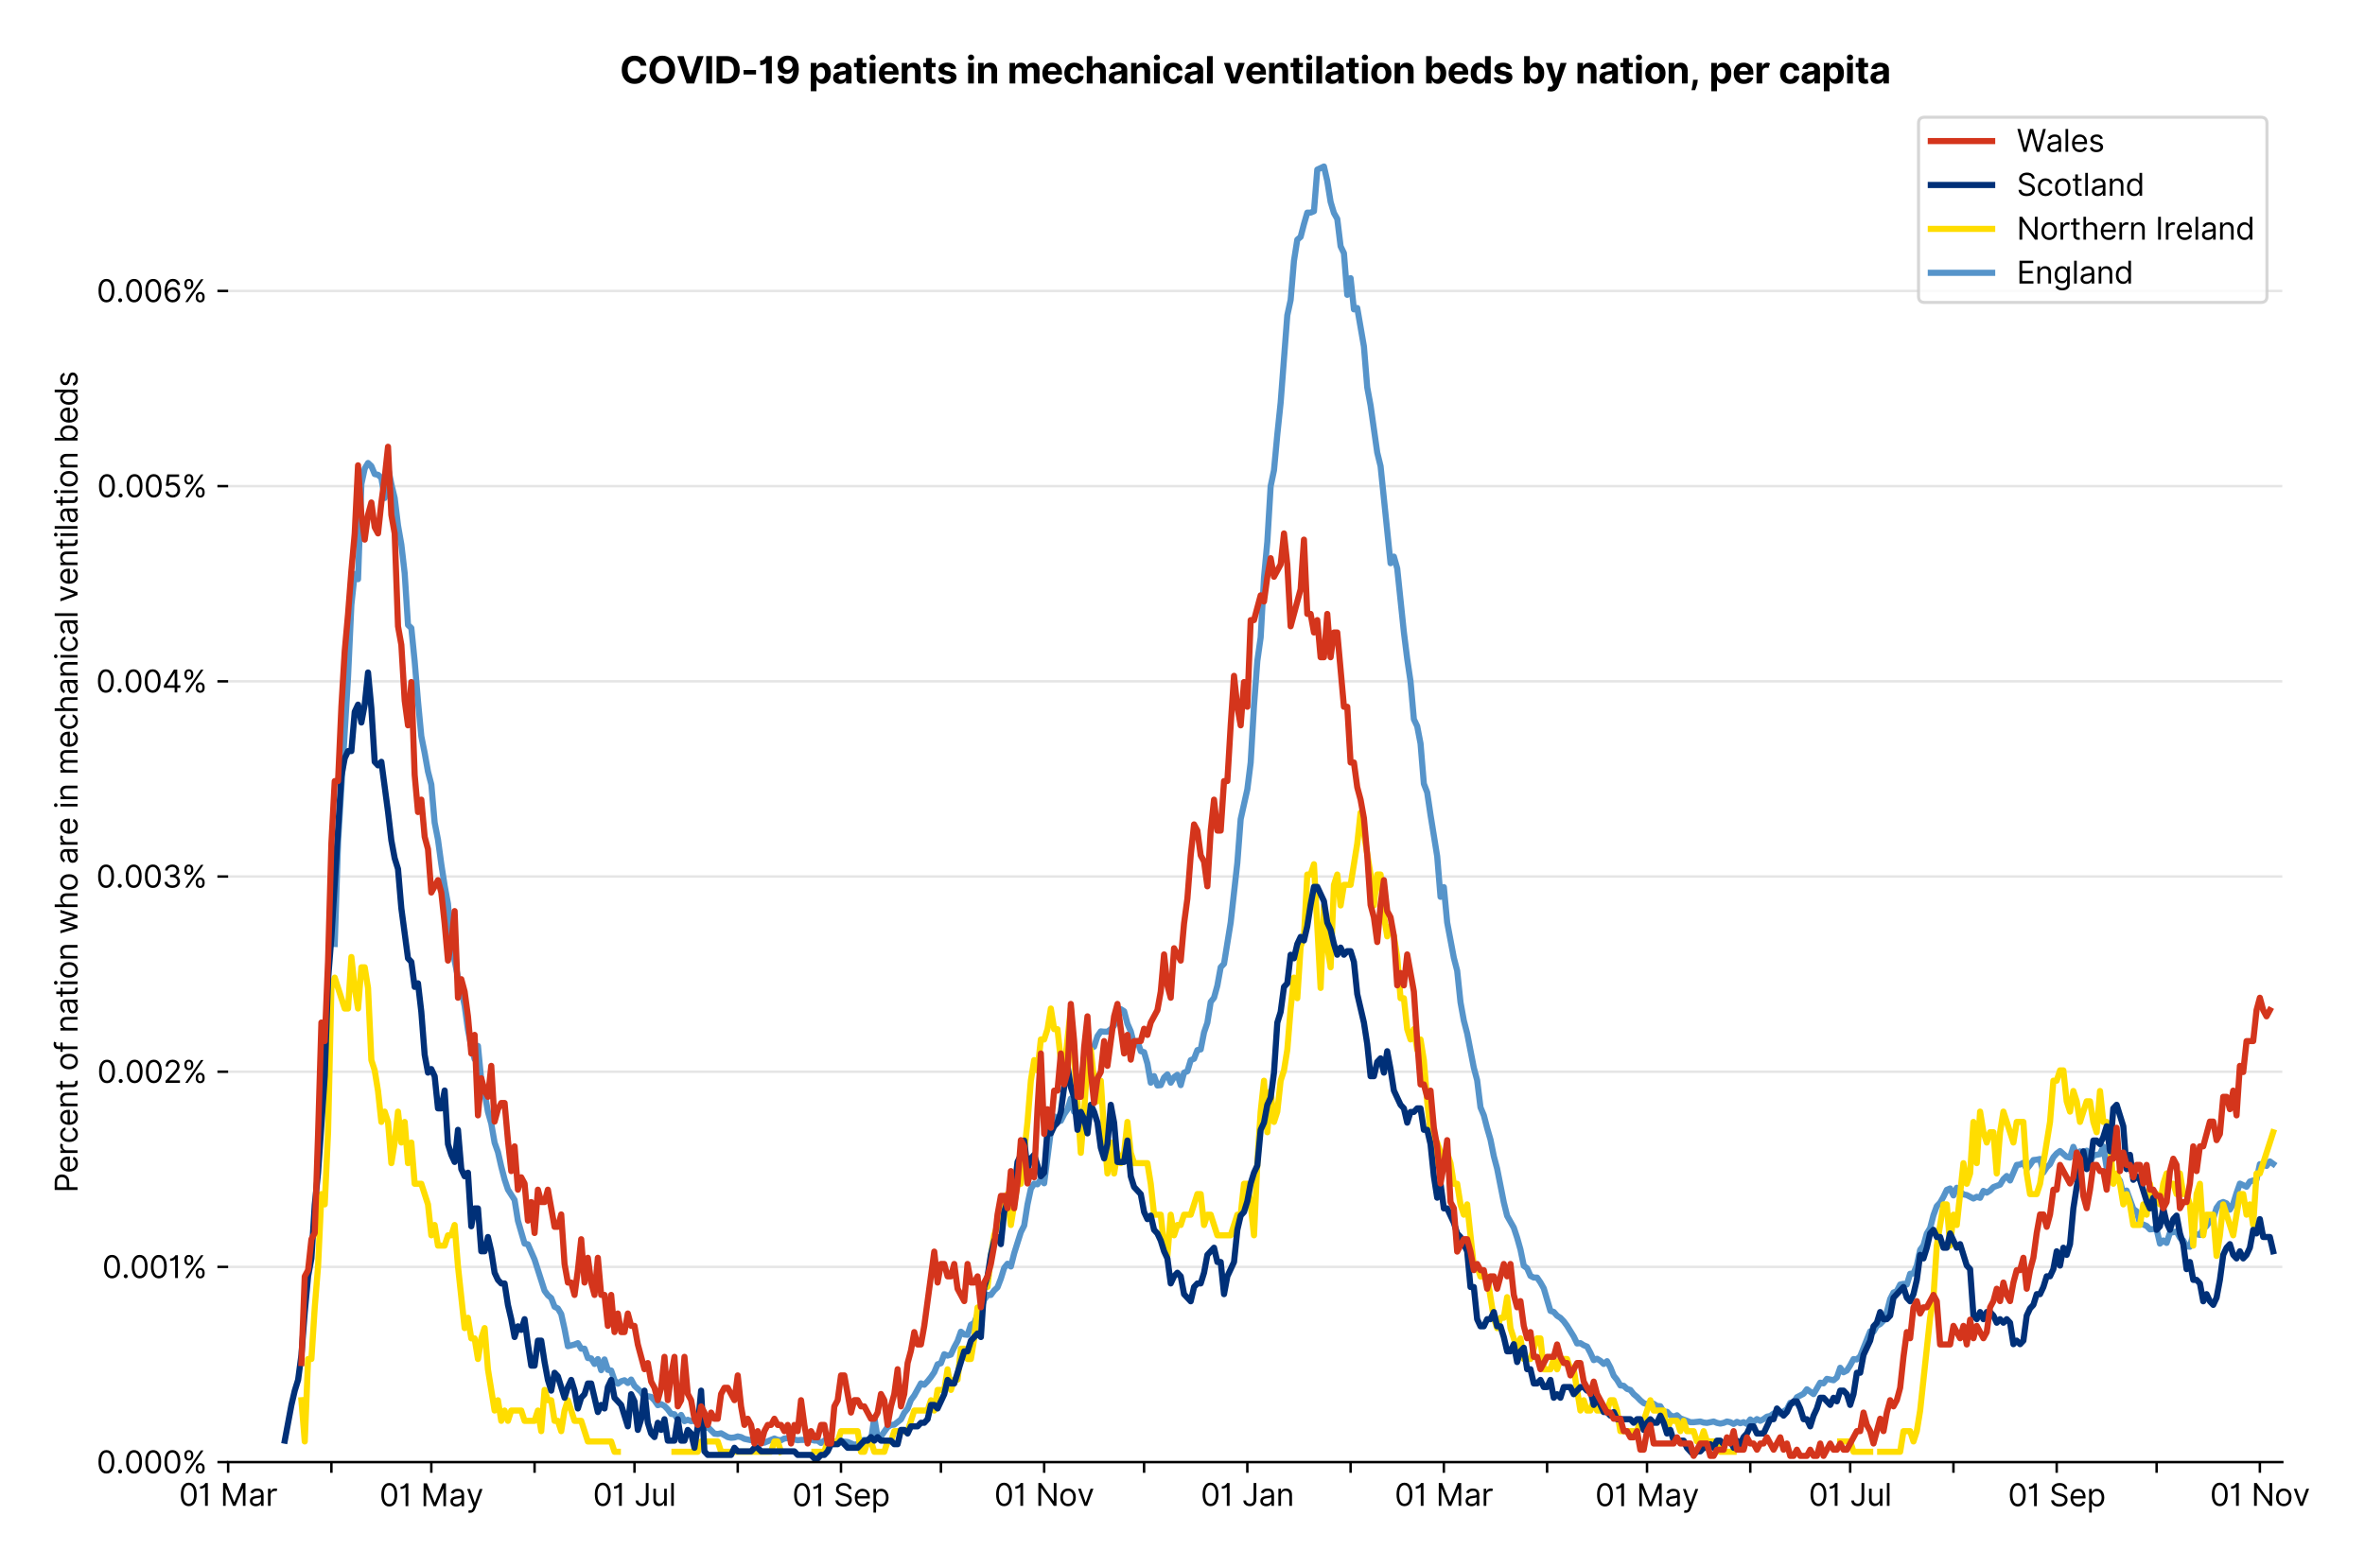 <?xml version="1.0" encoding="utf-8" standalone="no"?>
<!DOCTYPE svg PUBLIC "-//W3C//DTD SVG 1.1//EN"
  "http://www.w3.org/Graphics/SVG/1.1/DTD/svg11.dtd">
<svg version="1.1" viewBox="0 0 770.932 511.234" xmlns="http://www.w3.org/2000/svg" xmlns:xlink="http://www.w3.org/1999/xlink">
 <defs>
  <style type="text/css">*{stroke-linecap:butt;stroke-linejoin:round;}</style>
 </defs>
 <g id="figure_1">
  <g id="patch_1">
   <path d="M 0 511.234 
L 770.932 511.234 
L 770.932 0 
L 0 0 
z
" style="fill:#ffffff;"/>
  </g>
  <g id="axes_1">
   <g id="patch_2">
    <path d="M 74.37 476.745 
L 743.97 476.745 
L 743.97 33.225 
L 74.37 33.225 
z
" style="fill:#ffffff;"/>
   </g>
   <g id="matplotlib.axis_1">
    <g id="xtick_1">
     <g id="line2d_1">
      <defs>
       <path d="M 0 0 
L 0 3.5 
" id="mf1a1ad52d8" style="stroke:#000000;stroke-width:0.8;"/>
      </defs>
      <g>
       <use style="stroke:#000000;stroke-width:0.8;" x="74.37" xlink:href="#mf1a1ad52d8" y="476.745"/>
      </g>
     </g>
     <g id="text_1">
      <!-- 01 Mar -->
      <g transform="translate(58.334 491.018)scale(0.1 -0.1)">
       <defs>
        <path d="M 2000 -64 
Q 1230 -64 806 561 
Q 382 1186 382 2327 
Q 382 3459 809 4088 
Q 1236 4718 2000 4718 
Q 2764 4718 3191 4088 
Q 3618 3459 3618 2327 
Q 3618 1186 3194 561 
Q 2771 -64 2000 -64 
z
M 2000 436 
Q 2509 436 2791 927 
Q 3073 1418 3073 2327 
Q 3073 3234 2789 3730 
Q 2505 4227 2000 4227 
Q 1496 4227 1211 3730 
Q 927 3234 927 2327 
Q 927 1418 1210 927 
Q 1493 436 2000 436 
z
" id="Inter-Regular-30" transform="scale(0.016)"/>
        <path d="M 1973 4655 
L 1973 0 
L 1409 0 
L 1409 3836 
L 1373 3836 
Q 1341 3773 1209 3692 
Q 1077 3611 868 3551 
Q 659 3491 391 3491 
L 391 3964 
Q 661 3964 859 4061 
Q 1057 4159 1190 4291 
Q 1323 4423 1392 4529 
Q 1461 4636 1473 4655 
L 1973 4655 
z
" id="Inter-Regular-31" transform="scale(0.016)"/>
        <path id="Inter-Regular-20" transform="scale(0.016)"/>
        <path d="M 564 4655 
L 1236 4655 
L 2818 791 
L 2873 791 
L 4455 4655 
L 5127 4655 
L 5127 0 
L 4600 0 
L 4600 3536 
L 4555 3536 
L 3100 0 
L 2591 0 
L 1136 3536 
L 1091 3536 
L 1091 0 
L 564 0 
L 564 4655 
z
" id="Inter-Regular-4d" transform="scale(0.016)"/>
        <path d="M 1518 -82 
Q 1186 -82 916 44 
Q 646 170 486 410 
Q 327 650 327 991 
Q 327 1291 445 1478 
Q 564 1666 761 1773 
Q 959 1880 1199 1933 
Q 1439 1986 1682 2018 
Q 2000 2059 2199 2080 
Q 2398 2102 2490 2154 
Q 2582 2207 2582 2336 
L 2582 2355 
Q 2582 2691 2399 2877 
Q 2216 3064 1846 3064 
Q 1461 3064 1243 2895 
Q 1025 2727 936 2536 
L 427 2718 
Q 564 3036 792 3214 
Q 1021 3393 1292 3464 
Q 1564 3536 1827 3536 
Q 1996 3536 2215 3496 
Q 2434 3457 2640 3334 
Q 2846 3211 2982 2963 
Q 3118 2716 3118 2300 
L 3118 0 
L 2582 0 
L 2582 473 
L 2555 473 
Q 2500 359 2373 229 
Q 2246 100 2034 9 
Q 1823 -82 1518 -82 
z
M 1600 400 
Q 1918 400 2137 525 
Q 2357 650 2469 847 
Q 2582 1045 2582 1264 
L 2582 1755 
Q 2548 1714 2433 1681 
Q 2318 1648 2169 1624 
Q 2021 1600 1881 1583 
Q 1741 1566 1655 1555 
Q 1446 1527 1265 1467 
Q 1084 1407 974 1287 
Q 864 1168 864 964 
Q 864 684 1072 542 
Q 1280 400 1600 400 
z
" id="Inter-Regular-61" transform="scale(0.016)"/>
        <path d="M 491 0 
L 491 3491 
L 1009 3491 
L 1009 2964 
L 1046 2964 
Q 1139 3223 1389 3384 
Q 1639 3545 1955 3545 
Q 2100 3545 2209 3511 
Q 2318 3477 2400 3418 
L 2218 2964 
Q 2161 2993 2085 3010 
Q 2009 3027 1909 3027 
Q 1527 3027 1277 2794 
Q 1027 2561 1027 2209 
L 1027 0 
L 491 0 
z
" id="Inter-Regular-72" transform="scale(0.016)"/>
       </defs>
       <use xlink:href="#Inter-Regular-30"/>
       <use x="62.5" xlink:href="#Inter-Regular-31"/>
       <use x="106.676" xlink:href="#Inter-Regular-20"/>
       <use x="134.801" xlink:href="#Inter-Regular-4d"/>
       <use x="225.994" xlink:href="#Inter-Regular-61"/>
       <use x="282.386" xlink:href="#Inter-Regular-72"/>
      </g>
     </g>
    </g>
    <g id="xtick_2">
     <g id="line2d_2">
      <g>
       <use style="stroke:#000000;stroke-width:0.8;" x="108.028" xlink:href="#mf1a1ad52d8" y="476.745"/>
      </g>
     </g>
    </g>
    <g id="xtick_3">
     <g id="line2d_3">
      <g>
       <use style="stroke:#000000;stroke-width:0.8;" x="140.599" xlink:href="#mf1a1ad52d8" y="476.745"/>
      </g>
     </g>
     <g id="text_2">
      <!-- 01 May -->
      <g transform="translate(123.696 491.117)scale(0.1 -0.1)">
       <defs>
        <path d="M 818 -1355 
Q 682 -1355 575 -1333 
Q 468 -1311 427 -1291 
L 564 -818 
Q 857 -893 1053 -814 
Q 1250 -736 1391 -345 
L 1509 -18 
L 218 3491 
L 800 3491 
L 1764 709 
L 1800 709 
L 2764 3491 
L 3346 3491 
L 1846 -564 
Q 1550 -1355 818 -1355 
z
" id="Inter-Regular-79" transform="scale(0.016)"/>
       </defs>
       <use xlink:href="#Inter-Regular-30"/>
       <use x="62.5" xlink:href="#Inter-Regular-31"/>
       <use x="106.676" xlink:href="#Inter-Regular-20"/>
       <use x="134.801" xlink:href="#Inter-Regular-4d"/>
       <use x="225.994" xlink:href="#Inter-Regular-61"/>
       <use x="282.386" xlink:href="#Inter-Regular-79"/>
      </g>
     </g>
    </g>
    <g id="xtick_4">
     <g id="line2d_4">
      <g>
       <use style="stroke:#000000;stroke-width:0.8;" x="174.257" xlink:href="#mf1a1ad52d8" y="476.745"/>
      </g>
     </g>
    </g>
    <g id="xtick_5">
     <g id="line2d_5">
      <g>
       <use style="stroke:#000000;stroke-width:0.8;" x="206.829" xlink:href="#mf1a1ad52d8" y="476.745"/>
      </g>
     </g>
     <g id="text_3">
      <!-- 01 Jul -->
      <g transform="translate(193.285 491.018)scale(0.1 -0.1)">
       <defs>
        <path d="M 2346 4655 
L 2909 4655 
L 2909 1327 
Q 2909 657 2549 296 
Q 2189 -64 1582 -64 
Q 1200 -64 902 76 
Q 605 216 434 475 
Q 264 734 264 1091 
L 818 1091 
Q 818 795 1034 615 
Q 1250 436 1582 436 
Q 1948 436 2147 664 
Q 2346 893 2346 1327 
L 2346 4655 
z
" id="Inter-Regular-4a" transform="scale(0.016)"/>
        <path d="M 2691 1427 
L 2691 3491 
L 3227 3491 
L 3227 0 
L 2691 0 
L 2691 591 
L 2655 591 
Q 2532 325 2273 140 
Q 2014 -45 1618 -45 
Q 1127 -45 809 280 
Q 491 605 491 1273 
L 491 3491 
L 1027 3491 
L 1027 1309 
Q 1027 927 1242 700 
Q 1457 473 1791 473 
Q 1991 473 2199 575 
Q 2407 677 2549 888 
Q 2691 1100 2691 1427 
z
" id="Inter-Regular-75" transform="scale(0.016)"/>
        <path d="M 1027 4655 
L 1027 0 
L 491 0 
L 491 4655 
L 1027 4655 
z
" id="Inter-Regular-6c" transform="scale(0.016)"/>
       </defs>
       <use xlink:href="#Inter-Regular-30"/>
       <use x="62.5" xlink:href="#Inter-Regular-31"/>
       <use x="106.676" xlink:href="#Inter-Regular-20"/>
       <use x="134.801" xlink:href="#Inter-Regular-4a"/>
       <use x="189.063" xlink:href="#Inter-Regular-75"/>
       <use x="247.159" xlink:href="#Inter-Regular-6c"/>
      </g>
     </g>
    </g>
    <g id="xtick_6">
     <g id="line2d_6">
      <g>
       <use style="stroke:#000000;stroke-width:0.8;" x="240.486" xlink:href="#mf1a1ad52d8" y="476.745"/>
      </g>
     </g>
    </g>
    <g id="xtick_7">
     <g id="line2d_7">
      <g>
       <use style="stroke:#000000;stroke-width:0.8;" x="274.143" xlink:href="#mf1a1ad52d8" y="476.745"/>
      </g>
     </g>
     <g id="text_4">
      <!-- 01 Sep -->
      <g transform="translate(258.256 491.117)scale(0.1 -0.1)">
       <defs>
        <path d="M 3109 3491 
Q 3068 3836 2777 4027 
Q 2486 4218 2064 4218 
Q 1600 4218 1318 3999 
Q 1036 3780 1036 3445 
Q 1036 3195 1189 3042 
Q 1343 2889 1553 2803 
Q 1764 2718 1936 2673 
L 2409 2545 
Q 2591 2498 2815 2414 
Q 3039 2330 3244 2185 
Q 3450 2041 3584 1816 
Q 3718 1591 3718 1264 
Q 3718 886 3521 581 
Q 3325 277 2949 97 
Q 2573 -82 2036 -82 
Q 1286 -82 845 272 
Q 405 627 364 1200 
L 946 1200 
Q 968 936 1124 764 
Q 1280 593 1519 510 
Q 1759 427 2036 427 
Q 2359 427 2616 533 
Q 2873 639 3023 828 
Q 3173 1018 3173 1273 
Q 3173 1505 3043 1650 
Q 2914 1795 2702 1886 
Q 2491 1977 2246 2045 
L 1673 2209 
Q 1127 2366 809 2657 
Q 491 2948 491 3418 
Q 491 3809 703 4101 
Q 916 4393 1276 4555 
Q 1636 4718 2082 4718 
Q 2532 4718 2882 4558 
Q 3232 4398 3437 4120 
Q 3643 3843 3655 3491 
L 3109 3491 
z
" id="Inter-Regular-53" transform="scale(0.016)"/>
        <path d="M 1955 -73 
Q 1450 -73 1085 151 
Q 721 375 524 778 
Q 327 1182 327 1718 
Q 327 2255 524 2665 
Q 721 3075 1074 3305 
Q 1427 3536 1900 3536 
Q 2173 3536 2439 3445 
Q 2705 3355 2923 3151 
Q 3141 2948 3270 2614 
Q 3400 2280 3400 1791 
L 3400 1564 
L 866 1564 
Q 884 1005 1183 707 
Q 1482 409 1955 409 
Q 2271 409 2498 545 
Q 2725 682 2827 955 
L 3346 809 
Q 3223 414 2854 170 
Q 2486 -73 1955 -73 
z
M 866 2027 
L 2855 2027 
Q 2855 2470 2595 2762 
Q 2336 3055 1900 3055 
Q 1593 3055 1368 2911 
Q 1143 2768 1013 2533 
Q 884 2298 866 2027 
z
" id="Inter-Regular-65" transform="scale(0.016)"/>
        <path d="M 491 -1309 
L 491 3491 
L 1009 3491 
L 1009 2936 
L 1073 2936 
Q 1132 3027 1237 3169 
Q 1343 3311 1542 3423 
Q 1741 3536 2082 3536 
Q 2523 3536 2859 3315 
Q 3196 3095 3384 2690 
Q 3573 2286 3573 1736 
Q 3573 1182 3384 776 
Q 3196 370 2861 148 
Q 2527 -73 2091 -73 
Q 1755 -73 1552 39 
Q 1350 152 1241 296 
Q 1132 441 1073 536 
L 1027 536 
L 1027 -1309 
L 491 -1309 
z
M 1018 1745 
Q 1018 1152 1276 780 
Q 1534 409 2018 409 
Q 2355 409 2581 587 
Q 2807 766 2921 1069 
Q 3036 1373 3036 1745 
Q 3036 2114 2923 2410 
Q 2811 2707 2585 2881 
Q 2359 3055 2018 3055 
Q 1527 3055 1272 2693 
Q 1018 2332 1018 1745 
z
" id="Inter-Regular-70" transform="scale(0.016)"/>
       </defs>
       <use xlink:href="#Inter-Regular-30"/>
       <use x="62.5" xlink:href="#Inter-Regular-31"/>
       <use x="106.676" xlink:href="#Inter-Regular-20"/>
       <use x="134.801" xlink:href="#Inter-Regular-53"/>
       <use x="198.58" xlink:href="#Inter-Regular-65"/>
       <use x="256.818" xlink:href="#Inter-Regular-70"/>
      </g>
     </g>
    </g>
    <g id="xtick_8">
     <g id="line2d_8">
      <g>
       <use style="stroke:#000000;stroke-width:0.8;" x="306.715" xlink:href="#mf1a1ad52d8" y="476.745"/>
      </g>
     </g>
    </g>
    <g id="xtick_9">
     <g id="line2d_9">
      <g>
       <use style="stroke:#000000;stroke-width:0.8;" x="340.372" xlink:href="#mf1a1ad52d8" y="476.745"/>
      </g>
     </g>
     <g id="text_5">
      <!-- 01 Nov -->
      <g transform="translate(324.101 491.018)scale(0.1 -0.1)">
       <defs>
        <path d="M 4255 4655 
L 4255 0 
L 3709 0 
L 1173 3655 
L 1127 3655 
L 1127 0 
L 564 0 
L 564 4655 
L 1109 4655 
L 3655 991 
L 3700 991 
L 3700 4655 
L 4255 4655 
z
" id="Inter-Regular-4e" transform="scale(0.016)"/>
        <path d="M 1909 -73 
Q 1436 -73 1080 152 
Q 725 377 526 781 
Q 327 1186 327 1727 
Q 327 2273 526 2679 
Q 725 3086 1080 3311 
Q 1436 3536 1909 3536 
Q 2382 3536 2737 3311 
Q 3093 3086 3292 2679 
Q 3491 2273 3491 1727 
Q 3491 1186 3292 781 
Q 3093 377 2737 152 
Q 2382 -73 1909 -73 
z
M 1909 409 
Q 2268 409 2500 593 
Q 2732 777 2843 1077 
Q 2955 1377 2955 1727 
Q 2955 2077 2843 2379 
Q 2732 2682 2500 2868 
Q 2268 3055 1909 3055 
Q 1550 3055 1318 2868 
Q 1086 2682 975 2379 
Q 864 2077 864 1727 
Q 864 1377 975 1077 
Q 1086 777 1318 593 
Q 1550 409 1909 409 
z
" id="Inter-Regular-6f" transform="scale(0.016)"/>
        <path d="M 3346 3491 
L 2055 0 
L 1509 0 
L 218 3491 
L 800 3491 
L 1764 709 
L 1800 709 
L 2764 3491 
L 3346 3491 
z
" id="Inter-Regular-76" transform="scale(0.016)"/>
       </defs>
       <use xlink:href="#Inter-Regular-30"/>
       <use x="62.5" xlink:href="#Inter-Regular-31"/>
       <use x="106.676" xlink:href="#Inter-Regular-20"/>
       <use x="134.801" xlink:href="#Inter-Regular-4e"/>
       <use x="210.085" xlink:href="#Inter-Regular-6f"/>
       <use x="269.744" xlink:href="#Inter-Regular-76"/>
      </g>
     </g>
    </g>
    <g id="xtick_10">
     <g id="line2d_10">
      <g>
       <use style="stroke:#000000;stroke-width:0.8;" x="372.944" xlink:href="#mf1a1ad52d8" y="476.745"/>
      </g>
     </g>
    </g>
    <g id="xtick_11">
     <g id="line2d_11">
      <g>
       <use style="stroke:#000000;stroke-width:0.8;" x="406.602" xlink:href="#mf1a1ad52d8" y="476.745"/>
      </g>
     </g>
     <g id="text_6">
      <!-- 01 Jan -->
      <g transform="translate(391.402 491.018)scale(0.1 -0.1)">
       <defs>
        <path d="M 1027 2100 
L 1027 0 
L 491 0 
L 491 3491 
L 1009 3491 
L 1009 2945 
L 1055 2945 
Q 1177 3211 1427 3373 
Q 1677 3536 2073 3536 
Q 2602 3536 2928 3211 
Q 3255 2886 3255 2218 
L 3255 0 
L 2718 0 
L 2718 2182 
Q 2718 2593 2504 2824 
Q 2291 3055 1918 3055 
Q 1534 3055 1280 2806 
Q 1027 2557 1027 2100 
z
" id="Inter-Regular-6e" transform="scale(0.016)"/>
       </defs>
       <use xlink:href="#Inter-Regular-30"/>
       <use x="62.5" xlink:href="#Inter-Regular-31"/>
       <use x="106.676" xlink:href="#Inter-Regular-20"/>
       <use x="134.801" xlink:href="#Inter-Regular-4a"/>
       <use x="189.063" xlink:href="#Inter-Regular-61"/>
       <use x="245.455" xlink:href="#Inter-Regular-6e"/>
      </g>
     </g>
    </g>
    <g id="xtick_12">
     <g id="line2d_12">
      <g>
       <use style="stroke:#000000;stroke-width:0.8;" x="440.259" xlink:href="#mf1a1ad52d8" y="476.745"/>
      </g>
     </g>
    </g>
    <g id="xtick_13">
     <g id="line2d_13">
      <g>
       <use style="stroke:#000000;stroke-width:0.8;" x="470.659" xlink:href="#mf1a1ad52d8" y="476.745"/>
      </g>
     </g>
     <g id="text_7">
      <!-- 01 Mar -->
      <g transform="translate(454.623 491.018)scale(0.1 -0.1)">
       <use xlink:href="#Inter-Regular-30"/>
       <use x="62.5" xlink:href="#Inter-Regular-31"/>
       <use x="106.676" xlink:href="#Inter-Regular-20"/>
       <use x="134.801" xlink:href="#Inter-Regular-4d"/>
       <use x="225.994" xlink:href="#Inter-Regular-61"/>
       <use x="282.386" xlink:href="#Inter-Regular-72"/>
      </g>
     </g>
    </g>
    <g id="xtick_14">
     <g id="line2d_14">
      <g>
       <use style="stroke:#000000;stroke-width:0.8;" x="504.317" xlink:href="#mf1a1ad52d8" y="476.745"/>
      </g>
     </g>
    </g>
    <g id="xtick_15">
     <g id="line2d_15">
      <g>
       <use style="stroke:#000000;stroke-width:0.8;" x="536.888" xlink:href="#mf1a1ad52d8" y="476.745"/>
      </g>
     </g>
     <g id="text_8">
      <!-- 01 May -->
      <g transform="translate(519.985 491.117)scale(0.1 -0.1)">
       <use xlink:href="#Inter-Regular-30"/>
       <use x="62.5" xlink:href="#Inter-Regular-31"/>
       <use x="106.676" xlink:href="#Inter-Regular-20"/>
       <use x="134.801" xlink:href="#Inter-Regular-4d"/>
       <use x="225.994" xlink:href="#Inter-Regular-61"/>
       <use x="282.386" xlink:href="#Inter-Regular-79"/>
      </g>
     </g>
    </g>
    <g id="xtick_16">
     <g id="line2d_16">
      <g>
       <use style="stroke:#000000;stroke-width:0.8;" x="570.546" xlink:href="#mf1a1ad52d8" y="476.745"/>
      </g>
     </g>
    </g>
    <g id="xtick_17">
     <g id="line2d_17">
      <g>
       <use style="stroke:#000000;stroke-width:0.8;" x="603.117" xlink:href="#mf1a1ad52d8" y="476.745"/>
      </g>
     </g>
     <g id="text_9">
      <!-- 01 Jul -->
      <g transform="translate(589.574 491.018)scale(0.1 -0.1)">
       <use xlink:href="#Inter-Regular-30"/>
       <use x="62.5" xlink:href="#Inter-Regular-31"/>
       <use x="106.676" xlink:href="#Inter-Regular-20"/>
       <use x="134.801" xlink:href="#Inter-Regular-4a"/>
       <use x="189.063" xlink:href="#Inter-Regular-75"/>
       <use x="247.159" xlink:href="#Inter-Regular-6c"/>
      </g>
     </g>
    </g>
    <g id="xtick_18">
     <g id="line2d_18">
      <g>
       <use style="stroke:#000000;stroke-width:0.8;" x="636.775" xlink:href="#mf1a1ad52d8" y="476.745"/>
      </g>
     </g>
    </g>
    <g id="xtick_19">
     <g id="line2d_19">
      <g>
       <use style="stroke:#000000;stroke-width:0.8;" x="670.432" xlink:href="#mf1a1ad52d8" y="476.745"/>
      </g>
     </g>
     <g id="text_10">
      <!-- 01 Sep -->
      <g transform="translate(654.545 491.117)scale(0.1 -0.1)">
       <use xlink:href="#Inter-Regular-30"/>
       <use x="62.5" xlink:href="#Inter-Regular-31"/>
       <use x="106.676" xlink:href="#Inter-Regular-20"/>
       <use x="134.801" xlink:href="#Inter-Regular-53"/>
       <use x="198.58" xlink:href="#Inter-Regular-65"/>
       <use x="256.818" xlink:href="#Inter-Regular-70"/>
      </g>
     </g>
    </g>
    <g id="xtick_20">
     <g id="line2d_20">
      <g>
       <use style="stroke:#000000;stroke-width:0.8;" x="703.004" xlink:href="#mf1a1ad52d8" y="476.745"/>
      </g>
     </g>
    </g>
    <g id="xtick_21">
     <g id="line2d_21">
      <g>
       <use style="stroke:#000000;stroke-width:0.8;" x="736.661" xlink:href="#mf1a1ad52d8" y="476.745"/>
      </g>
     </g>
     <g id="text_11">
      <!-- 01 Nov -->
      <g transform="translate(720.39 491.018)scale(0.1 -0.1)">
       <use xlink:href="#Inter-Regular-30"/>
       <use x="62.5" xlink:href="#Inter-Regular-31"/>
       <use x="106.676" xlink:href="#Inter-Regular-20"/>
       <use x="134.801" xlink:href="#Inter-Regular-4e"/>
       <use x="210.085" xlink:href="#Inter-Regular-6f"/>
       <use x="269.744" xlink:href="#Inter-Regular-76"/>
      </g>
     </g>
    </g>
   </g>
   <g id="matplotlib.axis_2">
    <g id="ytick_1">
     <g id="line2d_22">
      <path clip-path="url(#p4bd104bbc5)" d="M 74.37 476.745 
L 743.97 476.745 
" style="fill:none;stroke:#e5e5e5;stroke-linecap:square;stroke-width:0.8;"/>
     </g>
     <g id="line2d_23">
      <defs>
       <path d="M 0 0 
L -3.5 0 
" id="m3c3afd81c9" style="stroke:#000000;stroke-width:0.8;"/>
      </defs>
      <g>
       <use style="stroke:#000000;stroke-width:0.8;" x="74.37" xlink:href="#m3c3afd81c9" y="476.745"/>
      </g>
     </g>
     <g id="text_12">
      <!-- 0.000% -->
      <g transform="translate(31.489 480.382)scale(0.1 -0.1)">
       <defs>
        <path d="M 882 -36 
Q 714 -36 593 84 
Q 473 205 473 373 
Q 473 541 593 661 
Q 714 782 882 782 
Q 1050 782 1170 661 
Q 1291 541 1291 373 
Q 1291 205 1170 84 
Q 1050 -36 882 -36 
z
" id="Inter-Regular-2e" transform="scale(0.016)"/>
        <path d="M 2855 873 
L 2855 1118 
Q 2855 1373 2960 1585 
Q 3066 1798 3269 1926 
Q 3473 2055 3764 2055 
Q 4059 2055 4259 1926 
Q 4459 1798 4561 1585 
Q 4664 1373 4664 1118 
L 4664 873 
Q 4664 618 4560 405 
Q 4457 193 4256 64 
Q 4055 -64 3764 -64 
Q 3468 -64 3266 64 
Q 3064 193 2959 405 
Q 2855 618 2855 873 
z
M 536 3536 
L 536 3782 
Q 536 4036 642 4248 
Q 748 4461 951 4589 
Q 1155 4718 1446 4718 
Q 1741 4718 1941 4589 
Q 2141 4461 2243 4248 
Q 2346 4036 2346 3782 
L 2346 3536 
Q 2346 3282 2242 3069 
Q 2139 2857 1937 2728 
Q 1736 2600 1446 2600 
Q 1150 2600 948 2728 
Q 746 2857 641 3069 
Q 536 3282 536 3536 
z
M 709 0 
L 3909 4655 
L 4427 4655 
L 1227 0 
L 709 0 
z
M 3318 1118 
L 3318 873 
Q 3318 661 3418 494 
Q 3518 327 3764 327 
Q 4002 327 4101 494 
Q 4200 661 4200 873 
L 4200 1118 
Q 4200 1330 4104 1497 
Q 4009 1664 3764 1664 
Q 3525 1664 3421 1497 
Q 3318 1330 3318 1118 
z
M 1000 3782 
L 1000 3536 
Q 1000 3325 1100 3158 
Q 1200 2991 1446 2991 
Q 1684 2991 1783 3158 
Q 1882 3325 1882 3536 
L 1882 3782 
Q 1882 3993 1786 4160 
Q 1691 4327 1446 4327 
Q 1207 4327 1103 4160 
Q 1000 3993 1000 3782 
z
" id="Inter-Regular-25" transform="scale(0.016)"/>
       </defs>
       <use xlink:href="#Inter-Regular-30"/>
       <use x="62.5" xlink:href="#Inter-Regular-2e"/>
       <use x="90.057" xlink:href="#Inter-Regular-30"/>
       <use x="152.557" xlink:href="#Inter-Regular-30"/>
       <use x="215.057" xlink:href="#Inter-Regular-30"/>
       <use x="277.557" xlink:href="#Inter-Regular-25"/>
      </g>
     </g>
    </g>
    <g id="ytick_2">
     <g id="line2d_24">
      <path clip-path="url(#p4bd104bbc5)" d="M 74.37 413.097 
L 743.97 413.097 
" style="fill:none;stroke:#e5e5e5;stroke-linecap:square;stroke-width:0.8;"/>
     </g>
     <g id="line2d_25">
      <g>
       <use style="stroke:#000000;stroke-width:0.8;" x="74.37" xlink:href="#m3c3afd81c9" y="413.097"/>
      </g>
     </g>
     <g id="text_13">
      <!-- 0.001% -->
      <g transform="translate(33.322 416.734)scale(0.1 -0.1)">
       <use xlink:href="#Inter-Regular-30"/>
       <use x="62.5" xlink:href="#Inter-Regular-2e"/>
       <use x="90.057" xlink:href="#Inter-Regular-30"/>
       <use x="152.557" xlink:href="#Inter-Regular-30"/>
       <use x="215.057" xlink:href="#Inter-Regular-31"/>
       <use x="259.233" xlink:href="#Inter-Regular-25"/>
      </g>
     </g>
    </g>
    <g id="ytick_3">
     <g id="line2d_26">
      <path clip-path="url(#p4bd104bbc5)" d="M 74.37 349.45 
L 743.97 349.45 
" style="fill:none;stroke:#e5e5e5;stroke-linecap:square;stroke-width:0.8;"/>
     </g>
     <g id="line2d_27">
      <g>
       <use style="stroke:#000000;stroke-width:0.8;" x="74.37" xlink:href="#m3c3afd81c9" y="349.45"/>
      </g>
     </g>
     <g id="text_14">
      <!-- 0.002% -->
      <g transform="translate(31.688 353.087)scale(0.1 -0.1)">
       <defs>
        <path d="M 482 0 
L 482 409 
L 2018 2091 
Q 2289 2386 2464 2605 
Q 2639 2825 2724 3019 
Q 2809 3214 2809 3427 
Q 2809 3795 2553 4011 
Q 2298 4227 1918 4227 
Q 1514 4227 1275 3985 
Q 1036 3743 1036 3345 
L 500 3345 
Q 500 3755 688 4064 
Q 877 4373 1203 4545 
Q 1530 4718 1936 4718 
Q 2346 4718 2661 4545 
Q 2977 4373 3156 4079 
Q 3336 3786 3336 3427 
Q 3336 3170 3244 2926 
Q 3152 2682 2926 2383 
Q 2700 2084 2300 1655 
L 1255 536 
L 1255 500 
L 3418 500 
L 3418 0 
L 482 0 
z
" id="Inter-Regular-32" transform="scale(0.016)"/>
       </defs>
       <use xlink:href="#Inter-Regular-30"/>
       <use x="62.5" xlink:href="#Inter-Regular-2e"/>
       <use x="90.057" xlink:href="#Inter-Regular-30"/>
       <use x="152.557" xlink:href="#Inter-Regular-30"/>
       <use x="215.057" xlink:href="#Inter-Regular-32"/>
       <use x="275.568" xlink:href="#Inter-Regular-25"/>
      </g>
     </g>
    </g>
    <g id="ytick_4">
     <g id="line2d_28">
      <path clip-path="url(#p4bd104bbc5)" d="M 74.37 285.802 
L 743.97 285.802 
" style="fill:none;stroke:#e5e5e5;stroke-linecap:square;stroke-width:0.8;"/>
     </g>
     <g id="line2d_29">
      <g>
       <use style="stroke:#000000;stroke-width:0.8;" x="74.37" xlink:href="#m3c3afd81c9" y="285.802"/>
      </g>
     </g>
     <g id="text_15">
      <!-- 0.003% -->
      <g transform="translate(31.375 289.439)scale(0.1 -0.1)">
       <defs>
        <path d="M 2055 -64 
Q 1605 -64 1253 90 
Q 902 245 696 521 
Q 491 798 473 1164 
L 1046 1164 
Q 1071 827 1356 631 
Q 1641 436 2046 436 
Q 2493 436 2783 664 
Q 3073 893 3073 1264 
Q 3073 1650 2787 1893 
Q 2502 2136 1973 2136 
L 1600 2136 
L 1600 2636 
L 1973 2636 
Q 2386 2636 2647 2856 
Q 2909 3077 2909 3445 
Q 2909 3798 2679 4012 
Q 2450 4227 2064 4227 
Q 1823 4227 1610 4139 
Q 1398 4052 1264 3887 
Q 1130 3723 1118 3491 
L 573 3491 
Q 586 3857 793 4133 
Q 1000 4409 1335 4563 
Q 1671 4718 2073 4718 
Q 2505 4718 2814 4544 
Q 3123 4370 3289 4086 
Q 3455 3802 3455 3473 
Q 3455 3080 3249 2802 
Q 3043 2525 2691 2418 
L 2691 2382 
Q 3132 2309 3379 2008 
Q 3627 1707 3627 1264 
Q 3627 884 3421 583 
Q 3216 282 2861 109 
Q 2507 -64 2055 -64 
z
" id="Inter-Regular-33" transform="scale(0.016)"/>
       </defs>
       <use xlink:href="#Inter-Regular-30"/>
       <use x="62.5" xlink:href="#Inter-Regular-2e"/>
       <use x="90.057" xlink:href="#Inter-Regular-30"/>
       <use x="152.557" xlink:href="#Inter-Regular-30"/>
       <use x="215.057" xlink:href="#Inter-Regular-33"/>
       <use x="278.693" xlink:href="#Inter-Regular-25"/>
      </g>
     </g>
    </g>
    <g id="ytick_5">
     <g id="line2d_30">
      <path clip-path="url(#p4bd104bbc5)" d="M 74.37 222.155 
L 743.97 222.155 
" style="fill:none;stroke:#e5e5e5;stroke-linecap:square;stroke-width:0.8;"/>
     </g>
     <g id="line2d_31">
      <g>
       <use style="stroke:#000000;stroke-width:0.8;" x="74.37" xlink:href="#m3c3afd81c9" y="222.155"/>
      </g>
     </g>
     <g id="text_16">
      <!-- 0.004% -->
      <g transform="translate(31.319 225.791)scale(0.1 -0.1)">
       <defs>
        <path d="M 373 955 
L 373 1418 
L 2418 4655 
L 3100 4655 
L 3100 1455 
L 3736 1455 
L 3736 955 
L 3100 955 
L 3100 0 
L 2564 0 
L 2564 955 
L 373 955 
z
M 2564 1455 
L 2564 3936 
L 2527 3936 
L 982 1491 
L 982 1455 
L 2564 1455 
z
" id="Inter-Regular-34" transform="scale(0.016)"/>
       </defs>
       <use xlink:href="#Inter-Regular-30"/>
       <use x="62.5" xlink:href="#Inter-Regular-2e"/>
       <use x="90.057" xlink:href="#Inter-Regular-30"/>
       <use x="152.557" xlink:href="#Inter-Regular-30"/>
       <use x="215.057" xlink:href="#Inter-Regular-34"/>
       <use x="279.261" xlink:href="#Inter-Regular-25"/>
      </g>
     </g>
    </g>
    <g id="ytick_6">
     <g id="line2d_32">
      <path clip-path="url(#p4bd104bbc5)" d="M 74.37 158.507 
L 743.97 158.507 
" style="fill:none;stroke:#e5e5e5;stroke-linecap:square;stroke-width:0.8;"/>
     </g>
     <g id="line2d_33">
      <g>
       <use style="stroke:#000000;stroke-width:0.8;" x="74.37" xlink:href="#m3c3afd81c9" y="158.507"/>
      </g>
     </g>
     <g id="text_17">
      <!-- 0.005% -->
      <g transform="translate(31.659 162.144)scale(0.1 -0.1)">
       <defs>
        <path d="M 1936 -64 
Q 1536 -64 1216 95 
Q 896 255 702 532 
Q 509 809 491 1164 
L 1036 1164 
Q 1068 848 1324 642 
Q 1580 436 1936 436 
Q 2223 436 2447 570 
Q 2671 705 2799 940 
Q 2927 1175 2927 1473 
Q 2927 1777 2794 2017 
Q 2661 2257 2429 2395 
Q 2198 2534 1900 2536 
Q 1686 2539 1461 2472 
Q 1236 2405 1091 2300 
L 564 2364 
L 846 4655 
L 3264 4655 
L 3264 4155 
L 1318 4155 
L 1155 2782 
L 1182 2782 
Q 1325 2895 1541 2970 
Q 1757 3045 1991 3045 
Q 2418 3045 2753 2842 
Q 3089 2639 3281 2286 
Q 3473 1934 3473 1482 
Q 3473 1036 3274 687 
Q 3075 339 2727 137 
Q 2380 -64 1936 -64 
z
" id="Inter-Regular-35" transform="scale(0.016)"/>
       </defs>
       <use xlink:href="#Inter-Regular-30"/>
       <use x="62.5" xlink:href="#Inter-Regular-2e"/>
       <use x="90.057" xlink:href="#Inter-Regular-30"/>
       <use x="152.557" xlink:href="#Inter-Regular-30"/>
       <use x="215.057" xlink:href="#Inter-Regular-35"/>
       <use x="275.852" xlink:href="#Inter-Regular-25"/>
      </g>
     </g>
    </g>
    <g id="ytick_7">
     <g id="line2d_34">
      <path clip-path="url(#p4bd104bbc5)" d="M 74.37 94.86 
L 743.97 94.86 
" style="fill:none;stroke:#e5e5e5;stroke-linecap:square;stroke-width:0.8;"/>
     </g>
     <g id="line2d_35">
      <g>
       <use style="stroke:#000000;stroke-width:0.8;" x="74.37" xlink:href="#m3c3afd81c9" y="94.86"/>
      </g>
     </g>
     <g id="text_18">
      <!-- 0.006% -->
      <g transform="translate(31.503 98.496)scale(0.1 -0.1)">
       <defs>
        <path d="M 2027 -64 
Q 1741 -59 1454 45 
Q 1168 150 932 399 
Q 696 648 552 1074 
Q 409 1500 409 2145 
Q 409 3386 861 4056 
Q 1314 4727 2100 4727 
Q 2686 4727 3073 4384 
Q 3461 4041 3546 3491 
L 2991 3491 
Q 2914 3811 2691 4019 
Q 2468 4227 2100 4227 
Q 1559 4227 1249 3755 
Q 939 3284 936 2427 
L 973 2427 
Q 1164 2716 1461 2880 
Q 1759 3045 2118 3045 
Q 2518 3045 2850 2846 
Q 3182 2648 3382 2299 
Q 3582 1950 3582 1500 
Q 3582 1068 3389 710 
Q 3196 352 2847 142 
Q 2498 -68 2027 -64 
z
M 2027 436 
Q 2314 436 2542 579 
Q 2771 723 2903 964 
Q 3036 1205 3036 1500 
Q 3036 1789 2908 2026 
Q 2780 2264 2556 2404 
Q 2332 2545 2046 2545 
Q 1757 2545 1525 2397 
Q 1293 2250 1157 2010 
Q 1021 1770 1018 1491 
Q 1018 1214 1149 973 
Q 1280 732 1508 584 
Q 1736 436 2027 436 
z
" id="Inter-Regular-36" transform="scale(0.016)"/>
       </defs>
       <use xlink:href="#Inter-Regular-30"/>
       <use x="62.5" xlink:href="#Inter-Regular-2e"/>
       <use x="90.057" xlink:href="#Inter-Regular-30"/>
       <use x="152.557" xlink:href="#Inter-Regular-30"/>
       <use x="215.057" xlink:href="#Inter-Regular-36"/>
       <use x="277.415" xlink:href="#Inter-Regular-25"/>
      </g>
     </g>
    </g>
    <g id="text_19">
     <!-- Percent of nation who are in mechanical ventilation beds -->
     <g transform="translate(25.273 388.908)rotate(-90)scale(0.1 -0.1)">
      <defs>
       <path d="M 564 0 
L 564 4655 
L 2136 4655 
Q 2684 4655 3033 4458 
Q 3382 4261 3550 3927 
Q 3718 3593 3718 3182 
Q 3718 2770 3551 2434 
Q 3384 2098 3036 1899 
Q 2689 1700 2146 1700 
L 1127 1700 
L 1127 0 
L 564 0 
z
M 1127 2200 
L 2127 2200 
Q 2689 2200 2926 2482 
Q 3164 2764 3164 3182 
Q 3164 3602 2925 3878 
Q 2686 4155 2118 4155 
L 1127 4155 
L 1127 2200 
z
" id="Inter-Regular-50" transform="scale(0.016)"/>
       <path d="M 1909 -73 
Q 1418 -73 1063 159 
Q 709 391 518 798 
Q 327 1205 327 1727 
Q 327 2259 524 2667 
Q 721 3075 1074 3305 
Q 1427 3536 1900 3536 
Q 2268 3536 2563 3400 
Q 2859 3264 3047 3018 
Q 3236 2773 3282 2445 
L 2746 2445 
Q 2684 2684 2474 2869 
Q 2264 3055 1909 3055 
Q 1439 3055 1151 2697 
Q 864 2339 864 1745 
Q 864 1139 1148 774 
Q 1432 409 1909 409 
Q 2223 409 2447 570 
Q 2671 732 2746 1018 
L 3282 1018 
Q 3236 709 3058 462 
Q 2880 216 2588 71 
Q 2296 -73 1909 -73 
z
" id="Inter-Regular-63" transform="scale(0.016)"/>
       <path d="M 2009 3491 
L 2009 3036 
L 1264 3036 
L 1264 1000 
Q 1264 773 1331 660 
Q 1398 548 1503 510 
Q 1609 473 1727 473 
Q 1816 473 1873 483 
Q 1930 493 1964 500 
L 2073 18 
Q 2018 -2 1920 -23 
Q 1823 -45 1673 -45 
Q 1446 -45 1228 52 
Q 1011 150 869 350 
Q 727 550 727 855 
L 727 3036 
L 200 3036 
L 200 3491 
L 727 3491 
L 727 4327 
L 1264 4327 
L 1264 3491 
L 2009 3491 
z
" id="Inter-Regular-74" transform="scale(0.016)"/>
       <path d="M 2046 3491 
L 2046 3036 
L 1264 3036 
L 1264 0 
L 727 0 
L 727 3036 
L 164 3036 
L 164 3491 
L 727 3491 
L 727 3973 
Q 727 4273 868 4473 
Q 1009 4673 1234 4773 
Q 1459 4873 1709 4873 
Q 1907 4873 2032 4841 
Q 2157 4809 2218 4782 
L 2064 4318 
Q 2023 4332 1951 4352 
Q 1880 4373 1764 4373 
Q 1498 4373 1381 4239 
Q 1264 4105 1264 3845 
L 1264 3491 
L 2046 3491 
z
" id="Inter-Regular-66" transform="scale(0.016)"/>
       <path d="M 491 0 
L 491 3491 
L 1027 3491 
L 1027 0 
L 491 0 
z
M 764 4073 
Q 607 4073 494 4179 
Q 382 4286 382 4436 
Q 382 4586 494 4693 
Q 607 4800 764 4800 
Q 921 4800 1033 4693 
Q 1146 4586 1146 4436 
Q 1146 4286 1033 4179 
Q 921 4073 764 4073 
z
" id="Inter-Regular-69" transform="scale(0.016)"/>
       <path d="M 1282 0 
L 218 3491 
L 782 3491 
L 1536 818 
L 1573 818 
L 2318 3491 
L 2891 3491 
L 3627 827 
L 3664 827 
L 4418 3491 
L 4982 3491 
L 3918 0 
L 3391 0 
L 2627 2682 
L 2573 2682 
L 1809 0 
L 1282 0 
z
" id="Inter-Regular-77" transform="scale(0.016)"/>
       <path d="M 1027 2100 
L 1027 0 
L 491 0 
L 491 4655 
L 1027 4655 
L 1027 2945 
L 1073 2945 
Q 1196 3216 1442 3376 
Q 1689 3536 2100 3536 
Q 2636 3536 2963 3213 
Q 3291 2891 3291 2218 
L 3291 0 
L 2755 0 
L 2755 2182 
Q 2755 2598 2540 2826 
Q 2325 3055 1946 3055 
Q 1548 3055 1287 2806 
Q 1027 2557 1027 2100 
z
" id="Inter-Regular-68" transform="scale(0.016)"/>
       <path d="M 491 0 
L 491 3491 
L 1009 3491 
L 1009 2945 
L 1055 2945 
Q 1164 3225 1407 3380 
Q 1650 3536 1991 3536 
Q 2336 3536 2567 3380 
Q 2798 3225 2927 2945 
L 2964 2945 
Q 3098 3216 3366 3376 
Q 3634 3536 4009 3536 
Q 4477 3536 4775 3244 
Q 5073 2952 5073 2336 
L 5073 0 
L 4536 0 
L 4536 2336 
Q 4536 2723 4325 2889 
Q 4114 3055 3827 3055 
Q 3459 3055 3257 2833 
Q 3055 2611 3055 2273 
L 3055 0 
L 2509 0 
L 2509 2391 
Q 2509 2689 2316 2872 
Q 2123 3055 1818 3055 
Q 1609 3055 1428 2943 
Q 1248 2832 1137 2635 
Q 1027 2439 1027 2182 
L 1027 0 
L 491 0 
z
" id="Inter-Regular-6d" transform="scale(0.016)"/>
       <path d="M 564 0 
L 564 4655 
L 1100 4655 
L 1100 2936 
L 1146 2936 
Q 1205 3027 1310 3169 
Q 1416 3311 1615 3423 
Q 1814 3536 2155 3536 
Q 2596 3536 2932 3315 
Q 3268 3095 3457 2690 
Q 3646 2286 3646 1736 
Q 3646 1182 3457 776 
Q 3268 370 2934 148 
Q 2600 -73 2164 -73 
Q 1827 -73 1625 39 
Q 1423 152 1314 296 
Q 1205 441 1146 536 
L 1082 536 
L 1082 0 
L 564 0 
z
M 1091 1745 
Q 1091 1152 1349 780 
Q 1607 409 2091 409 
Q 2427 409 2653 587 
Q 2880 766 2994 1069 
Q 3109 1373 3109 1745 
Q 3109 2114 2996 2410 
Q 2884 2707 2658 2881 
Q 2432 3055 2091 3055 
Q 1600 3055 1345 2693 
Q 1091 2332 1091 1745 
z
" id="Inter-Regular-62" transform="scale(0.016)"/>
       <path d="M 1809 -73 
Q 1373 -73 1039 148 
Q 705 370 516 776 
Q 327 1182 327 1736 
Q 327 2286 516 2690 
Q 705 3095 1041 3315 
Q 1377 3536 1818 3536 
Q 2159 3536 2358 3423 
Q 2557 3311 2662 3169 
Q 2768 3027 2827 2936 
L 2873 2936 
L 2873 4655 
L 3409 4655 
L 3409 0 
L 2891 0 
L 2891 536 
L 2827 536 
Q 2768 441 2659 296 
Q 2550 152 2348 39 
Q 2146 -73 1809 -73 
z
M 1882 409 
Q 2366 409 2624 780 
Q 2882 1152 2882 1745 
Q 2882 2332 2627 2693 
Q 2373 3055 1882 3055 
Q 1541 3055 1315 2881 
Q 1089 2707 976 2410 
Q 864 2114 864 1745 
Q 864 1373 978 1069 
Q 1093 766 1319 587 
Q 1546 409 1882 409 
z
" id="Inter-Regular-64" transform="scale(0.016)"/>
       <path d="M 2964 2709 
L 2482 2573 
Q 2411 2755 2245 2914 
Q 2080 3073 1727 3073 
Q 1407 3073 1194 2926 
Q 982 2780 982 2555 
Q 982 2355 1127 2239 
Q 1273 2123 1582 2045 
L 2100 1918 
Q 3027 1691 3027 973 
Q 3027 673 2855 436 
Q 2684 200 2377 63 
Q 2071 -73 1664 -73 
Q 1130 -73 780 159 
Q 430 391 336 836 
L 846 964 
Q 989 400 1655 400 
Q 2030 400 2251 560 
Q 2473 720 2473 945 
Q 2473 1316 1955 1436 
L 1373 1573 
Q 893 1686 669 1926 
Q 446 2166 446 2527 
Q 446 2823 613 3050 
Q 780 3277 1069 3406 
Q 1359 3536 1727 3536 
Q 2246 3536 2542 3309 
Q 2839 3082 2964 2709 
z
" id="Inter-Regular-73" transform="scale(0.016)"/>
      </defs>
      <use xlink:href="#Inter-Regular-50"/>
      <use x="63.494" xlink:href="#Inter-Regular-65"/>
      <use x="121.733" xlink:href="#Inter-Regular-72"/>
      <use x="160.085" xlink:href="#Inter-Regular-63"/>
      <use x="215.909" xlink:href="#Inter-Regular-65"/>
      <use x="274.148" xlink:href="#Inter-Regular-6e"/>
      <use x="332.671" xlink:href="#Inter-Regular-74"/>
      <use x="369.034" xlink:href="#Inter-Regular-20"/>
      <use x="397.159" xlink:href="#Inter-Regular-6f"/>
      <use x="456.818" xlink:href="#Inter-Regular-66"/>
      <use x="492.898" xlink:href="#Inter-Regular-20"/>
      <use x="521.023" xlink:href="#Inter-Regular-6e"/>
      <use x="579.546" xlink:href="#Inter-Regular-61"/>
      <use x="635.938" xlink:href="#Inter-Regular-74"/>
      <use x="672.301" xlink:href="#Inter-Regular-69"/>
      <use x="696.023" xlink:href="#Inter-Regular-6f"/>
      <use x="755.682" xlink:href="#Inter-Regular-6e"/>
      <use x="814.205" xlink:href="#Inter-Regular-20"/>
      <use x="842.33" xlink:href="#Inter-Regular-77"/>
      <use x="923.58" xlink:href="#Inter-Regular-68"/>
      <use x="982.671" xlink:href="#Inter-Regular-6f"/>
      <use x="1042.33" xlink:href="#Inter-Regular-20"/>
      <use x="1070.455" xlink:href="#Inter-Regular-61"/>
      <use x="1126.847" xlink:href="#Inter-Regular-72"/>
      <use x="1165.199" xlink:href="#Inter-Regular-65"/>
      <use x="1223.438" xlink:href="#Inter-Regular-20"/>
      <use x="1251.563" xlink:href="#Inter-Regular-69"/>
      <use x="1275.284" xlink:href="#Inter-Regular-6e"/>
      <use x="1333.807" xlink:href="#Inter-Regular-20"/>
      <use x="1361.932" xlink:href="#Inter-Regular-6d"/>
      <use x="1448.864" xlink:href="#Inter-Regular-65"/>
      <use x="1507.103" xlink:href="#Inter-Regular-63"/>
      <use x="1562.926" xlink:href="#Inter-Regular-68"/>
      <use x="1622.017" xlink:href="#Inter-Regular-61"/>
      <use x="1678.409" xlink:href="#Inter-Regular-6e"/>
      <use x="1736.932" xlink:href="#Inter-Regular-69"/>
      <use x="1760.654" xlink:href="#Inter-Regular-63"/>
      <use x="1816.478" xlink:href="#Inter-Regular-61"/>
      <use x="1872.87" xlink:href="#Inter-Regular-6c"/>
      <use x="1896.591" xlink:href="#Inter-Regular-20"/>
      <use x="1924.716" xlink:href="#Inter-Regular-76"/>
      <use x="1980.398" xlink:href="#Inter-Regular-65"/>
      <use x="2038.637" xlink:href="#Inter-Regular-6e"/>
      <use x="2097.159" xlink:href="#Inter-Regular-74"/>
      <use x="2133.523" xlink:href="#Inter-Regular-69"/>
      <use x="2157.245" xlink:href="#Inter-Regular-6c"/>
      <use x="2180.966" xlink:href="#Inter-Regular-61"/>
      <use x="2237.358" xlink:href="#Inter-Regular-74"/>
      <use x="2273.722" xlink:href="#Inter-Regular-69"/>
      <use x="2297.444" xlink:href="#Inter-Regular-6f"/>
      <use x="2357.103" xlink:href="#Inter-Regular-6e"/>
      <use x="2415.625" xlink:href="#Inter-Regular-20"/>
      <use x="2443.75" xlink:href="#Inter-Regular-62"/>
      <use x="2505.824" xlink:href="#Inter-Regular-65"/>
      <use x="2564.063" xlink:href="#Inter-Regular-64"/>
      <use x="2626.137" xlink:href="#Inter-Regular-73"/>
     </g>
    </g>
   </g>
   <g id="line2d_36">
    <path clip-path="url(#p4bd104bbc5)" d="M 109.113 307.808 
L 110.199 274.563 
L 113.456 220.739 
L 114.542 197.219 
L 115.628 187.155 
L 116.714 188.851 
L 117.799 157.868 
L 118.885 152.78 
L 119.971 150.97 
L 121.056 151.988 
L 122.142 154.589 
L 123.228 154.815 
L 124.314 155.833 
L 125.399 162.391 
L 126.485 152.44 
L 127.571 157.868 
L 128.656 162.391 
L 129.742 171.324 
L 130.828 177.543 
L 131.914 186.929 
L 132.999 203.777 
L 134.085 204.795 
L 135.171 215.65 
L 136.257 228.654 
L 137.342 240.075 
L 138.428 245.503 
L 139.514 251.609 
L 140.599 255.793 
L 141.685 268.231 
L 142.771 273.772 
L 143.857 281.8 
L 144.942 288.811 
L 146.028 294.691 
L 147.114 307.921 
L 149.285 318.663 
L 150.371 322.734 
L 151.457 327.936 
L 152.542 335.738 
L 153.628 341.279 
L 154.714 345.35 
L 155.8 341.053 
L 156.885 352.247 
L 157.971 356.431 
L 159.057 362.537 
L 160.142 366.382 
L 161.228 372.601 
L 162.314 375.654 
L 163.4 380.403 
L 164.485 384.587 
L 165.571 387.867 
L 167.742 391.259 
L 168.828 398.043 
L 171 405.507 
L 172.085 405.733 
L 174.257 410.708 
L 177.514 420.885 
L 178.6 422.355 
L 179.685 423.26 
L 180.771 426.087 
L 181.857 426.652 
L 182.943 428.461 
L 184.028 433.323 
L 185.114 438.977 
L 187.286 438.412 
L 188.371 437.96 
L 189.457 439.769 
L 190.543 439.769 
L 191.628 442.822 
L 192.714 442.935 
L 193.8 444.744 
L 194.886 443.161 
L 195.971 446.78 
L 197.057 443.274 
L 198.143 446.667 
L 199.228 446.893 
L 200.314 450.059 
L 201.4 451.19 
L 202.486 450.398 
L 203.571 450.059 
L 204.657 450.963 
L 205.743 449.833 
L 206.829 451.868 
L 209 453.903 
L 210.086 455.713 
L 211.171 455.26 
L 212.257 455.487 
L 213.343 456.617 
L 214.429 458.2 
L 215.514 457.861 
L 216.6 458.427 
L 217.686 459.557 
L 218.771 461.027 
L 219.857 461.14 
L 220.943 462.837 
L 222.029 461.367 
L 223.114 463.402 
L 224.2 462.95 
L 225.286 463.402 
L 226.372 463.289 
L 229.629 465.777 
L 230.714 465.324 
L 232.886 467.473 
L 233.972 467.586 
L 235.057 467.36 
L 237.229 468.603 
L 238.314 468.83 
L 239.4 468.717 
L 240.486 468.377 
L 241.572 468.603 
L 242.657 469.169 
L 245.915 469.847 
L 247 470.3 
L 248.086 470.526 
L 249.172 470.413 
L 252.429 469.056 
L 253.515 469.508 
L 254.6 469.621 
L 255.686 469.056 
L 256.772 468.943 
L 260.029 469.621 
L 261.115 469.508 
L 262.2 469.508 
L 263.286 469.282 
L 264.372 469.395 
L 265.458 469.734 
L 266.543 469.734 
L 267.629 470.526 
L 268.715 469.734 
L 269.8 470.865 
L 270.886 470.413 
L 271.972 470.865 
L 273.058 470.639 
L 274.143 470.073 
L 275.229 470.073 
L 276.315 470.187 
L 278.486 471.091 
L 279.572 470.865 
L 280.658 469.734 
L 281.743 469.508 
L 282.829 469.508 
L 283.915 469.734 
L 285.001 462.158 
L 286.086 468.83 
L 287.172 468.377 
L 289.343 465.324 
L 290.429 464.646 
L 291.515 464.533 
L 293.686 462.837 
L 294.772 460.688 
L 295.858 459.331 
L 296.944 456.504 
L 298.029 455.034 
L 300.201 451.077 
L 301.286 451.529 
L 302.372 450.398 
L 303.458 449.041 
L 304.544 447.458 
L 305.629 444.857 
L 306.715 444.518 
L 307.801 441.578 
L 308.886 442.03 
L 309.972 441.691 
L 311.058 439.317 
L 312.144 437.281 
L 313.229 434.228 
L 314.315 435.133 
L 315.401 435.246 
L 316.487 431.967 
L 317.572 431.401 
L 318.658 428.574 
L 319.744 426.878 
L 320.829 423.825 
L 321.915 422.242 
L 323.001 422.242 
L 324.087 420.772 
L 325.172 419.754 
L 326.258 416.927 
L 327.344 413.422 
L 328.43 412.065 
L 329.515 412.97 
L 330.601 408.673 
L 332.772 401.775 
L 333.858 399.627 
L 334.944 392.729 
L 336.03 387.64 
L 337.115 385.944 
L 338.201 386.17 
L 339.287 384.474 
L 340.372 385.831 
L 342.544 368.87 
L 343.63 364.007 
L 344.715 365.251 
L 345.801 365.477 
L 346.887 363.329 
L 347.973 361.746 
L 349.058 358.24 
L 350.144 362.537 
L 351.23 354.509 
L 352.315 353.717 
L 353.401 345.802 
L 354.487 345.35 
L 355.573 341.731 
L 356.658 341.279 
L 357.744 337.887 
L 358.83 336.303 
L 359.915 336.417 
L 361.001 336.417 
L 362.087 335.625 
L 363.173 334.381 
L 364.258 329.858 
L 365.344 329.067 
L 366.43 329.745 
L 367.516 333.816 
L 368.601 336.303 
L 369.687 340.6 
L 370.773 339.47 
L 371.858 342.749 
L 372.944 343.088 
L 374.03 346.82 
L 375.116 353.039 
L 376.201 350.89 
L 377.287 353.943 
L 378.373 353.83 
L 379.458 351.343 
L 380.544 350.325 
L 381.63 353.039 
L 382.716 351.23 
L 383.801 350.438 
L 384.887 353.83 
L 385.973 349.76 
L 387.059 349.307 
L 388.144 345.689 
L 389.23 345.237 
L 390.316 342.41 
L 391.401 342.183 
L 392.487 336.643 
L 393.573 333.477 
L 394.659 326.692 
L 395.744 325.335 
L 396.83 321.377 
L 397.916 315.384 
L 399.002 314.253 
L 401.173 300.797 
L 403.344 281.348 
L 404.43 267.1 
L 406.602 257.376 
L 407.687 248.669 
L 408.773 230.124 
L 409.859 215.537 
L 410.944 207.848 
L 412.03 188.399 
L 413.116 176.639 
L 414.202 158.546 
L 415.287 153.345 
L 416.373 141.698 
L 417.459 131.295 
L 419.63 102.8 
L 420.716 97.824 
L 421.802 85.046 
L 422.887 78.149 
L 423.973 77.244 
L 425.059 73.06 
L 426.145 69.329 
L 427.23 69.329 
L 428.316 68.876 
L 429.402 55.307 
L 431.573 54.29 
L 432.659 59.039 
L 433.745 65.823 
L 434.83 69.442 
L 435.916 71.364 
L 437.002 80.297 
L 438.088 82.559 
L 439.173 96.128 
L 440.259 90.7 
L 441.345 100.877 
L 442.43 100.425 
L 444.602 112.976 
L 445.688 126.32 
L 446.773 132.2 
L 448.945 147.578 
L 450.03 151.988 
L 453.288 183.65 
L 454.373 181.501 
L 455.459 185.346 
L 457.631 206.152 
L 458.716 214.859 
L 459.802 222.209 
L 460.888 234.534 
L 461.973 236.796 
L 463.059 242.45 
L 464.145 255.566 
L 465.231 258.393 
L 466.316 265.743 
L 468.488 279.2 
L 469.574 292.43 
L 470.659 289.263 
L 471.745 300.797 
L 473.916 312.331 
L 475.002 316.515 
L 476.088 326.805 
L 477.174 332.798 
L 478.259 336.982 
L 480.431 348.177 
L 481.516 352.247 
L 482.602 361.067 
L 483.688 363.668 
L 484.774 367.852 
L 485.859 371.583 
L 486.945 377.011 
L 488.031 381.082 
L 490.202 392.05 
L 491.288 396.46 
L 493.459 400.305 
L 494.545 403.584 
L 495.631 407.429 
L 496.717 412.743 
L 497.802 413.535 
L 498.888 416.023 
L 499.974 416.588 
L 501.059 416.588 
L 502.145 418.171 
L 503.231 420.093 
L 505.402 427.443 
L 506.488 427.783 
L 507.574 429.027 
L 508.66 429.705 
L 509.745 430.836 
L 510.831 432.306 
L 513.002 435.811 
L 514.088 438.073 
L 515.174 437.96 
L 516.26 438.638 
L 517.345 439.09 
L 518.431 441.126 
L 519.517 443.5 
L 520.602 443.048 
L 521.688 443.727 
L 522.774 444.744 
L 523.86 443.84 
L 524.945 445.875 
L 526.031 448.589 
L 527.117 449.946 
L 528.203 451.755 
L 529.288 451.868 
L 530.374 452.886 
L 531.46 453.225 
L 532.545 454.582 
L 533.631 455.487 
L 534.717 456.617 
L 535.803 457.522 
L 536.888 457.861 
L 537.974 457.296 
L 539.06 457.748 
L 540.146 458.427 
L 541.231 458.54 
L 542.317 460.462 
L 543.403 460.349 
L 544.488 461.48 
L 545.574 461.932 
L 546.66 461.48 
L 547.746 462.497 
L 549.917 463.289 
L 551.003 463.741 
L 552.088 463.741 
L 554.26 463.515 
L 555.346 463.854 
L 556.431 463.967 
L 558.603 463.515 
L 559.689 463.967 
L 560.774 464.193 
L 561.86 463.967 
L 562.946 463.515 
L 564.031 463.741 
L 565.117 464.307 
L 566.203 463.628 
L 567.289 464.08 
L 568.374 463.741 
L 569.46 464.307 
L 570.546 462.837 
L 571.631 463.628 
L 572.717 462.723 
L 573.803 463.289 
L 574.889 462.723 
L 575.974 461.932 
L 577.06 461.706 
L 578.146 460.914 
L 579.232 460.801 
L 580.317 460.914 
L 582.489 459.557 
L 583.574 457.409 
L 584.66 457.522 
L 585.746 455.6 
L 587.917 454.469 
L 589.003 452.999 
L 591.174 454.582 
L 593.346 450.85 
L 594.432 451.077 
L 595.517 449.607 
L 597.689 450.059 
L 598.775 449.154 
L 599.86 445.988 
L 600.946 447.458 
L 602.032 446.893 
L 603.117 445.197 
L 604.203 443.161 
L 605.289 443.274 
L 606.375 442.257 
L 608.546 436.829 
L 609.632 434.115 
L 610.718 434.228 
L 611.803 432.306 
L 612.889 431.74 
L 613.975 430.61 
L 615.06 427.783 
L 616.146 423.599 
L 617.232 421.45 
L 618.318 420.998 
L 619.403 418.85 
L 620.489 418.623 
L 621.575 418.85 
L 622.66 415.344 
L 623.746 415.231 
L 624.832 412.63 
L 625.918 407.542 
L 627.003 406.072 
L 628.089 402.227 
L 629.175 400.418 
L 630.261 396.234 
L 631.346 393.294 
L 632.432 392.163 
L 633.518 390.241 
L 634.603 387.98 
L 635.689 387.527 
L 636.775 389.789 
L 637.861 387.301 
L 638.946 388.545 
L 640.032 389.45 
L 641.118 389.676 
L 643.289 390.807 
L 644.375 390.241 
L 645.461 390.58 
L 646.546 388.319 
L 647.632 388.884 
L 648.718 388.206 
L 649.804 387.075 
L 651.975 386.283 
L 653.061 384.474 
L 654.146 383.457 
L 655.232 384.927 
L 657.404 379.838 
L 658.489 379.725 
L 659.575 379.16 
L 660.661 381.195 
L 661.746 379.838 
L 662.832 378.255 
L 663.918 378.142 
L 665.004 377.916 
L 666.089 382.326 
L 667.175 380.63 
L 668.261 379.612 
L 669.347 377.35 
L 670.432 376.107 
L 671.518 375.315 
L 673.689 377.237 
L 674.775 377.463 
L 675.861 373.958 
L 676.947 376.672 
L 678.032 375.428 
L 679.118 376.446 
L 680.204 375.202 
L 681.29 378.933 
L 682.375 376.785 
L 684.547 376.333 
L 685.632 373.845 
L 686.718 380.743 
L 687.804 381.308 
L 688.89 383.004 
L 689.975 383.57 
L 691.061 385.04 
L 692.147 389.223 
L 693.232 388.206 
L 695.404 394.199 
L 696.49 394.99 
L 697.575 398.835 
L 699.747 399.74 
L 700.833 400.87 
L 701.918 400.757 
L 703.004 400.87 
L 704.09 405.507 
L 705.175 404.489 
L 706.261 405.28 
L 707.347 402.001 
L 709.518 401.549 
L 710.604 403.584 
L 711.69 404.489 
L 712.775 406.411 
L 713.861 406.524 
L 714.947 402.453 
L 716.033 402.453 
L 717.118 402.68 
L 718.204 400.644 
L 719.29 399.74 
L 720.376 398.157 
L 721.461 397.252 
L 722.547 393.86 
L 723.633 392.39 
L 724.718 391.937 
L 725.804 392.39 
L 726.89 394.425 
L 727.976 392.503 
L 729.061 388.997 
L 730.147 385.944 
L 732.318 386.962 
L 733.404 385.266 
L 735.576 384.587 
L 736.661 379.612 
L 737.747 379.612 
L 738.833 380.177 
L 739.919 378.707 
L 741.004 379.499 
L 741.004 379.499 
" style="fill:none;stroke:#5694ca;stroke-linecap:square;stroke-width:2;"/>
   </g>
   <g id="line2d_37">
    <path clip-path="url(#p4bd104bbc5)" d="M 98.256 456.579 
L 99.342 470.023 
L 100.428 443.134 
L 101.513 443.134 
L 102.599 426.329 
L 103.685 412.885 
L 104.771 389.357 
L 105.856 392.718 
L 106.942 369.191 
L 108.028 322.136 
L 109.113 318.774 
L 112.371 328.858 
L 113.456 328.858 
L 114.542 312.052 
L 115.628 322.136 
L 116.714 328.858 
L 117.799 315.413 
L 118.885 315.413 
L 119.971 322.136 
L 121.056 345.663 
L 122.142 349.024 
L 123.228 355.746 
L 124.314 365.83 
L 125.399 362.468 
L 126.485 365.83 
L 127.571 379.274 
L 128.656 372.552 
L 129.742 362.468 
L 130.828 372.552 
L 131.914 365.83 
L 132.999 379.274 
L 134.085 372.552 
L 135.171 385.996 
L 137.342 385.996 
L 139.514 392.718 
L 140.599 402.801 
L 141.685 399.44 
L 142.771 406.162 
L 144.942 406.162 
L 146.028 402.801 
L 147.114 402.801 
L 148.199 399.44 
L 149.285 412.885 
L 151.457 433.051 
L 152.542 429.69 
L 153.628 436.412 
L 154.714 436.412 
L 155.8 443.134 
L 156.885 436.412 
L 157.971 433.051 
L 159.057 446.495 
L 161.228 459.94 
L 162.314 456.579 
L 163.4 463.301 
L 164.485 459.94 
L 165.571 463.301 
L 166.657 459.94 
L 169.914 459.94 
L 171 463.301 
L 174.257 463.301 
L 175.343 459.94 
L 176.428 466.662 
L 177.514 453.217 
L 178.6 456.579 
L 179.685 456.579 
L 180.771 463.301 
L 181.857 463.301 
L 182.943 466.662 
L 184.028 459.94 
L 185.114 456.579 
L 187.286 463.301 
L 189.457 463.301 
L 191.628 470.023 
L 199.228 470.023 
L 200.314 473.384 
L 201.4 473.384 
M 219.857 473.384 
L 227.457 473.384 
L 228.543 470.023 
L 233.972 470.023 
L 235.057 473.384 
L 251.343 473.384 
L 252.429 470.023 
L 253.515 470.023 
L 254.6 473.384 
M 265.458 473.384 
L 268.715 473.384 
L 269.8 470.023 
L 273.058 470.023 
L 274.143 466.662 
L 279.572 466.662 
L 280.658 473.384 
L 281.743 473.384 
L 282.829 470.023 
L 283.915 470.023 
L 285.001 473.384 
L 288.258 473.384 
L 289.343 470.023 
L 290.429 470.023 
L 291.515 466.662 
L 295.858 466.662 
L 298.029 459.94 
L 302.372 459.94 
L 303.458 456.579 
L 304.544 459.94 
L 305.629 453.217 
L 307.801 453.217 
L 308.886 446.495 
L 309.972 453.217 
L 311.058 449.856 
L 312.144 449.856 
L 313.229 439.773 
L 314.315 439.773 
L 315.401 443.134 
L 316.487 443.134 
L 317.572 436.412 
L 318.658 426.329 
L 319.744 426.329 
L 320.829 419.607 
L 321.915 419.607 
L 323.001 409.523 
L 324.087 402.801 
L 325.172 399.44 
L 326.258 392.718 
L 327.344 392.718 
L 328.43 389.357 
L 329.515 399.44 
L 331.687 385.996 
L 332.772 385.996 
L 334.944 365.83 
L 336.03 352.385 
L 337.115 345.663 
L 338.201 349.024 
L 339.287 338.941 
L 340.372 338.941 
L 341.458 335.58 
L 342.544 328.858 
L 343.63 335.58 
L 344.715 335.58 
L 345.801 345.663 
L 346.887 349.024 
L 349.058 328.858 
L 350.144 345.663 
L 351.23 359.107 
L 352.315 375.913 
L 353.401 362.468 
L 354.487 345.663 
L 355.573 342.302 
L 356.658 352.385 
L 357.744 359.107 
L 358.83 352.385 
L 359.915 369.191 
L 361.001 382.635 
L 362.087 372.552 
L 363.173 382.635 
L 364.258 375.913 
L 365.344 379.274 
L 366.43 375.913 
L 367.516 365.83 
L 368.601 375.913 
L 369.687 379.274 
L 374.03 379.274 
L 375.116 385.996 
L 376.201 396.079 
L 378.373 396.079 
L 379.458 406.162 
L 380.544 409.523 
L 381.63 396.079 
L 382.716 402.801 
L 383.801 399.44 
L 384.887 399.44 
L 385.973 396.079 
L 388.144 396.079 
L 390.316 389.357 
L 391.401 389.357 
L 392.487 399.44 
L 393.573 396.079 
L 394.659 396.079 
L 396.83 402.801 
L 401.173 402.801 
L 403.344 396.079 
L 404.43 396.079 
L 405.516 385.996 
L 406.602 385.996 
L 407.687 392.718 
L 408.773 402.801 
L 409.859 379.274 
L 410.944 362.468 
L 412.03 352.385 
L 413.116 369.191 
L 414.202 355.746 
L 415.287 365.83 
L 416.373 362.468 
L 417.459 352.385 
L 418.545 349.024 
L 419.63 342.302 
L 420.716 328.858 
L 421.802 318.774 
L 422.887 325.497 
L 423.973 308.691 
L 425.059 305.33 
L 426.145 285.164 
L 427.23 285.164 
L 428.316 281.803 
L 430.487 322.136 
L 431.573 295.247 
L 432.659 308.691 
L 433.745 315.413 
L 434.83 288.525 
L 435.916 285.164 
L 437.002 295.247 
L 438.088 288.525 
L 440.259 288.525 
L 442.43 275.08 
L 443.516 264.997 
L 446.773 285.164 
L 447.859 295.247 
L 448.945 285.164 
L 450.03 285.164 
L 451.116 298.608 
L 452.202 305.33 
L 453.288 301.969 
L 454.373 305.33 
L 455.459 312.052 
L 456.545 325.497 
L 457.631 325.497 
L 458.716 335.58 
L 459.802 338.941 
L 460.888 335.58 
L 461.973 342.302 
L 463.059 338.941 
L 464.145 345.663 
L 465.231 359.107 
L 467.402 379.274 
L 468.488 372.552 
L 470.659 379.274 
L 471.745 375.913 
L 472.831 379.274 
L 473.916 385.996 
L 475.002 385.996 
L 476.088 392.718 
L 477.174 396.079 
L 478.259 392.718 
L 480.431 412.885 
L 481.516 412.885 
L 482.602 416.246 
L 484.774 416.246 
L 486.945 429.69 
L 488.031 433.051 
L 489.117 429.69 
L 490.202 429.69 
L 491.288 422.968 
L 492.374 433.051 
L 494.545 439.773 
L 495.631 436.412 
L 496.717 443.134 
L 498.888 443.134 
L 501.059 436.412 
L 502.145 436.412 
L 503.231 446.495 
L 505.402 446.495 
L 506.488 443.134 
L 507.574 446.495 
L 508.66 443.134 
L 510.831 443.134 
L 511.917 446.495 
L 513.002 446.495 
L 515.174 459.94 
L 516.26 456.579 
L 517.345 459.94 
L 518.431 459.94 
L 519.517 456.579 
L 520.602 459.94 
L 523.86 459.94 
L 524.945 456.579 
L 526.031 456.579 
L 527.117 459.94 
L 528.203 466.662 
L 533.631 466.662 
L 534.717 463.301 
L 535.803 463.301 
L 537.974 456.579 
L 539.06 459.94 
L 542.317 459.94 
L 543.403 466.662 
L 544.488 463.301 
L 546.66 463.301 
L 547.746 466.662 
L 548.831 463.301 
L 549.917 466.662 
L 552.088 466.662 
L 553.174 470.023 
L 554.26 470.023 
L 555.346 466.662 
L 556.431 470.023 
L 559.689 470.023 
L 560.774 473.384 
L 565.117 473.384 
M 599.86 470.023 
L 603.117 470.023 
L 604.203 473.384 
L 609.632 473.384 
M 612.889 473.384 
L 619.403 473.384 
L 620.489 466.662 
L 622.66 466.662 
L 623.746 470.023 
L 624.832 466.662 
L 625.918 459.94 
L 629.175 429.69 
L 630.261 422.968 
L 631.346 406.162 
L 633.518 392.718 
L 634.603 392.718 
L 635.689 406.162 
L 636.775 396.079 
L 637.861 399.44 
L 640.032 379.274 
L 641.118 385.996 
L 642.203 382.635 
L 643.289 365.83 
L 644.375 379.274 
L 645.461 362.468 
L 646.546 369.191 
L 647.632 372.552 
L 648.718 369.191 
L 649.804 369.191 
L 650.889 382.635 
L 651.975 369.191 
L 653.061 362.468 
L 656.318 372.552 
L 657.404 365.83 
L 659.575 365.83 
L 660.661 382.635 
L 661.746 389.357 
L 663.918 389.357 
L 665.004 385.996 
L 668.261 365.83 
L 669.347 352.385 
L 670.432 352.385 
L 671.518 349.024 
L 672.604 349.024 
L 673.689 359.107 
L 674.775 362.468 
L 675.861 355.746 
L 676.947 359.107 
L 678.032 365.83 
L 680.204 359.107 
L 681.29 359.107 
L 682.375 365.83 
L 683.461 369.191 
L 684.547 355.746 
L 685.632 365.83 
L 686.718 365.83 
L 687.804 372.552 
L 688.89 385.996 
L 689.975 382.635 
L 691.061 385.996 
L 692.147 392.718 
L 693.232 389.357 
L 694.318 392.718 
L 695.404 399.44 
L 697.575 399.44 
L 698.661 392.718 
L 699.747 396.079 
L 700.833 385.996 
L 701.918 392.718 
L 703.004 389.357 
L 704.09 392.718 
L 705.175 385.996 
L 706.261 382.635 
L 707.347 385.996 
L 708.433 385.996 
L 709.518 389.357 
L 710.604 382.635 
L 711.69 389.357 
L 712.775 389.357 
L 713.861 392.718 
L 714.947 406.162 
L 716.033 389.357 
L 717.118 385.996 
L 718.204 402.801 
L 719.29 396.079 
L 721.461 396.079 
L 722.547 409.523 
L 723.633 402.801 
L 724.718 392.718 
L 727.976 402.801 
L 730.147 389.357 
L 731.233 389.357 
L 732.318 396.079 
L 733.404 392.718 
L 734.49 399.44 
L 735.576 382.635 
L 736.661 382.635 
L 741.004 369.191 
L 741.004 369.191 
" style="fill:none;stroke:#ffdd00;stroke-linecap:square;stroke-width:2;"/>
   </g>
   <g id="line2d_38">
    <path clip-path="url(#p4bd104bbc5)" d="M 92.828 469.755 
L 94.999 458.105 
L 96.085 453.445 
L 97.17 449.95 
L 98.256 441.795 
L 99.342 427.815 
L 100.428 416.165 
L 101.513 410.34 
L 102.599 392.865 
L 103.685 382.38 
L 105.856 350.925 
L 106.942 319.47 
L 108.028 305.49 
L 111.285 253.065 
L 112.371 247.24 
L 113.456 244.91 
L 114.542 244.91 
L 115.628 232.094 
L 116.714 229.764 
L 117.799 235.589 
L 118.885 229.764 
L 119.971 219.279 
L 121.056 230.929 
L 122.142 248.405 
L 123.228 249.57 
L 124.314 248.405 
L 126.485 264.715 
L 127.571 274.035 
L 128.656 279.86 
L 129.742 283.355 
L 130.828 296.17 
L 132.999 312.48 
L 134.085 313.645 
L 135.171 321.8 
L 136.257 320.635 
L 137.342 329.955 
L 138.428 343.935 
L 139.514 349.76 
L 140.599 348.595 
L 141.685 350.925 
L 142.771 361.41 
L 143.857 361.41 
L 144.942 355.585 
L 146.028 373.06 
L 147.114 376.555 
L 148.199 378.885 
L 149.285 368.4 
L 150.371 381.215 
L 151.457 383.545 
L 152.542 382.38 
L 153.628 399.855 
L 154.714 394.03 
L 155.8 394.03 
L 156.885 408.01 
L 157.971 408.01 
L 159.057 403.35 
L 160.142 408.01 
L 161.228 415 
L 162.314 417.33 
L 163.4 418.495 
L 164.485 418.495 
L 165.571 425.485 
L 166.657 430.145 
L 167.742 435.97 
L 168.828 432.475 
L 169.914 433.64 
L 171 430.145 
L 172.085 438.3 
L 173.171 445.29 
L 174.257 445.29 
L 175.343 437.135 
L 176.428 437.135 
L 177.514 444.125 
L 178.6 449.95 
L 179.685 453.445 
L 180.771 447.62 
L 181.857 448.785 
L 184.028 455.775 
L 185.114 452.28 
L 186.2 449.95 
L 187.286 453.445 
L 188.371 459.27 
L 189.457 455.775 
L 190.543 454.61 
L 191.628 451.115 
L 192.714 451.115 
L 194.886 460.435 
L 195.971 458.105 
L 197.057 459.27 
L 198.143 452.28 
L 199.228 449.95 
L 200.314 455.775 
L 202.486 458.105 
L 204.657 465.095 
L 205.743 454.61 
L 206.829 456.94 
L 207.914 466.26 
L 209 462.765 
L 210.086 453.445 
L 211.171 463.93 
L 212.257 467.425 
L 213.343 468.59 
L 214.429 463.93 
L 215.514 466.26 
L 216.6 462.765 
L 217.686 469.755 
L 219.857 469.755 
L 220.943 462.765 
L 222.029 469.755 
L 223.114 469.755 
L 224.2 466.26 
L 225.286 467.425 
L 226.372 472.085 
L 227.457 465.095 
L 228.543 453.445 
L 229.629 473.25 
L 230.714 474.415 
L 238.314 474.415 
L 239.4 472.085 
L 240.486 473.25 
L 244.829 473.25 
L 245.915 472.085 
L 247 472.085 
L 248.086 473.25 
L 258.943 473.25 
L 260.029 474.415 
L 264.372 474.415 
L 265.458 475.58 
L 266.543 475.58 
L 267.629 474.415 
L 268.715 474.415 
L 269.8 473.25 
L 270.886 470.92 
L 273.058 470.92 
L 274.143 469.755 
L 276.315 472.085 
L 279.572 472.085 
L 281.743 469.755 
L 282.829 469.755 
L 283.915 468.59 
L 285.001 469.755 
L 286.086 468.59 
L 287.172 469.755 
L 290.429 469.755 
L 291.515 470.92 
L 292.601 470.92 
L 293.686 466.26 
L 294.772 466.26 
L 295.858 467.425 
L 296.944 465.095 
L 299.115 465.095 
L 300.201 463.93 
L 301.286 463.93 
L 302.372 462.765 
L 303.458 458.105 
L 304.544 458.105 
L 305.629 459.27 
L 307.801 454.61 
L 308.886 449.95 
L 309.972 451.115 
L 311.058 451.115 
L 314.315 440.63 
L 315.401 440.63 
L 316.487 437.135 
L 318.658 434.805 
L 319.744 435.97 
L 320.829 419.66 
L 321.915 416.165 
L 323.001 409.175 
L 324.087 404.515 
L 325.172 403.35 
L 326.258 405.68 
L 327.344 395.195 
L 328.43 391.7 
L 329.515 390.535 
L 330.601 388.205 
L 331.687 378.885 
L 332.772 376.555 
L 333.858 371.895 
L 334.944 381.215 
L 336.03 377.72 
L 337.115 376.555 
L 339.287 383.545 
L 340.372 382.38 
L 341.458 368.4 
L 342.544 369.565 
L 343.63 367.235 
L 344.715 366.07 
L 345.801 362.575 
L 346.887 354.42 
L 347.973 347.43 
L 349.058 354.42 
L 350.144 357.915 
L 351.23 368.4 
L 352.315 362.575 
L 353.401 364.905 
L 354.487 369.565 
L 355.573 360.245 
L 356.658 362.575 
L 357.744 366.07 
L 358.83 374.225 
L 359.915 377.72 
L 361.001 373.06 
L 362.087 360.245 
L 363.173 366.07 
L 364.258 378.885 
L 366.43 378.885 
L 367.516 371.895 
L 368.601 383.545 
L 369.687 387.04 
L 371.858 389.37 
L 372.944 395.195 
L 374.03 397.525 
L 375.116 396.36 
L 376.201 401.02 
L 377.287 402.185 
L 378.373 404.515 
L 379.458 408.01 
L 380.544 410.34 
L 381.63 418.495 
L 382.716 416.165 
L 383.801 415 
L 384.887 416.165 
L 385.973 421.99 
L 388.144 424.32 
L 389.23 419.66 
L 390.316 418.495 
L 391.401 418.495 
L 392.487 415 
L 393.573 409.175 
L 395.744 406.845 
L 396.83 411.505 
L 397.916 411.505 
L 399.002 421.99 
L 400.087 416.165 
L 402.259 411.505 
L 403.344 401.02 
L 404.43 396.36 
L 405.516 395.195 
L 406.602 391.7 
L 407.687 385.875 
L 408.773 382.38 
L 409.859 380.05 
L 410.944 368.4 
L 412.03 366.07 
L 413.116 360.245 
L 414.202 357.915 
L 415.287 349.76 
L 416.373 333.45 
L 417.459 329.955 
L 418.545 321.8 
L 419.63 320.635 
L 420.716 311.315 
L 421.802 312.48 
L 422.887 307.82 
L 423.973 305.49 
L 425.059 306.655 
L 426.145 301.995 
L 427.23 295.005 
L 428.316 289.18 
L 429.402 289.18 
L 431.573 293.84 
L 432.659 300.83 
L 433.745 303.16 
L 434.83 307.82 
L 435.916 311.315 
L 437.002 308.985 
L 438.088 311.315 
L 439.173 310.15 
L 440.259 310.15 
L 441.345 313.645 
L 442.43 324.13 
L 444.602 333.45 
L 445.688 340.44 
L 446.773 350.925 
L 447.859 350.925 
L 448.945 346.265 
L 450.03 345.1 
L 451.116 349.76 
L 452.202 342.77 
L 453.288 348.595 
L 454.373 355.585 
L 456.545 360.245 
L 457.631 361.41 
L 458.716 366.07 
L 459.802 362.575 
L 460.888 362.575 
L 461.973 361.41 
L 463.059 361.41 
L 464.145 368.4 
L 465.231 368.4 
L 466.316 373.06 
L 467.402 383.545 
L 468.488 390.535 
L 469.574 385.875 
L 470.659 394.03 
L 471.745 394.03 
L 473.916 398.69 
L 475.002 402.185 
L 476.088 403.35 
L 478.259 408.01 
L 479.345 419.66 
L 480.431 419.66 
L 481.516 430.145 
L 482.602 432.475 
L 483.688 432.475 
L 484.774 430.145 
L 485.859 430.145 
L 486.945 427.815 
L 488.031 432.475 
L 489.117 432.475 
L 490.202 435.97 
L 491.288 440.63 
L 492.374 440.63 
L 493.459 438.3 
L 494.545 444.125 
L 495.631 440.63 
L 496.717 439.465 
L 497.802 446.455 
L 498.888 446.455 
L 499.974 451.115 
L 501.059 451.115 
L 502.145 449.95 
L 503.231 452.28 
L 504.317 452.28 
L 505.402 449.95 
L 506.488 455.775 
L 507.574 454.61 
L 508.66 455.775 
L 509.745 452.28 
L 511.917 452.28 
L 513.002 454.61 
L 515.174 452.28 
L 516.26 452.28 
L 517.345 453.445 
L 518.431 453.445 
L 519.517 458.105 
L 520.602 455.775 
L 522.774 460.435 
L 523.86 460.435 
L 524.945 461.6 
L 526.031 460.435 
L 527.117 462.765 
L 531.46 462.765 
L 532.545 463.93 
L 533.631 462.765 
L 534.717 462.765 
L 535.803 466.26 
L 536.888 463.93 
L 537.974 462.765 
L 539.06 463.93 
L 540.146 463.93 
L 541.231 461.6 
L 542.317 463.93 
L 543.403 467.425 
L 544.488 466.26 
L 545.574 469.755 
L 548.831 469.755 
L 549.917 472.085 
L 552.088 474.415 
L 553.174 473.25 
L 554.26 473.25 
L 555.346 472.085 
L 556.431 472.085 
L 557.517 470.92 
L 558.603 472.085 
L 559.689 469.755 
L 560.774 469.755 
L 561.86 470.92 
L 562.946 469.755 
L 564.031 469.755 
L 565.117 472.085 
L 566.203 469.755 
L 567.289 470.92 
L 568.374 468.59 
L 569.46 467.425 
L 570.546 465.095 
L 571.631 465.095 
L 572.717 467.425 
L 574.889 467.425 
L 577.06 462.765 
L 578.146 462.765 
L 579.232 459.27 
L 581.403 461.6 
L 582.489 460.435 
L 583.574 458.105 
L 584.66 456.94 
L 585.746 456.94 
L 586.832 459.27 
L 587.917 462.765 
L 589.003 462.765 
L 590.089 465.095 
L 591.174 461.6 
L 592.26 459.27 
L 593.346 455.775 
L 594.432 455.775 
L 596.603 458.105 
L 597.689 455.775 
L 598.775 456.94 
L 599.86 453.445 
L 600.946 453.445 
L 602.032 454.61 
L 603.117 458.105 
L 604.203 454.61 
L 605.289 447.62 
L 606.375 447.62 
L 607.46 441.795 
L 609.632 437.135 
L 610.718 432.475 
L 611.803 431.31 
L 612.889 427.815 
L 613.975 430.145 
L 615.06 430.145 
L 616.146 428.98 
L 617.232 423.155 
L 620.489 419.66 
L 621.575 423.155 
L 622.66 424.32 
L 623.746 421.99 
L 624.832 417.33 
L 625.918 409.175 
L 627.003 410.34 
L 628.089 406.845 
L 629.175 402.185 
L 630.261 401.02 
L 631.346 403.35 
L 632.432 403.35 
L 633.518 406.845 
L 634.603 406.845 
L 635.689 402.185 
L 637.861 406.845 
L 638.946 405.68 
L 641.118 412.67 
L 642.203 413.835 
L 643.289 428.98 
L 644.375 430.145 
L 645.461 427.815 
L 646.546 430.145 
L 647.632 427.815 
L 648.718 427.815 
L 649.804 428.98 
L 650.889 431.31 
L 651.975 430.145 
L 653.061 431.31 
L 654.146 430.145 
L 655.232 431.31 
L 656.318 438.3 
L 657.404 437.135 
L 658.489 438.3 
L 659.575 437.135 
L 660.661 428.98 
L 661.746 426.65 
L 662.832 425.485 
L 663.918 421.99 
L 665.004 421.99 
L 666.089 419.66 
L 667.175 416.165 
L 668.261 416.165 
L 669.347 413.835 
L 670.432 408.01 
L 671.518 412.67 
L 672.604 406.845 
L 673.689 409.175 
L 674.775 405.68 
L 675.861 394.03 
L 676.947 387.04 
L 679.118 375.39 
L 680.204 381.215 
L 681.29 380.05 
L 682.375 371.895 
L 683.461 371.895 
L 684.547 373.06 
L 685.632 370.73 
L 686.718 367.235 
L 687.804 375.39 
L 688.89 361.41 
L 689.975 360.245 
L 692.147 367.235 
L 693.232 381.215 
L 694.318 376.555 
L 695.404 384.71 
L 696.49 383.545 
L 697.575 384.71 
L 699.747 391.7 
L 700.833 394.03 
L 701.918 390.535 
L 703.004 401.02 
L 704.09 399.855 
L 705.175 394.03 
L 706.261 398.69 
L 707.347 401.02 
L 708.433 397.525 
L 709.518 396.36 
L 710.604 402.185 
L 711.69 405.68 
L 712.775 413.835 
L 713.861 411.505 
L 714.947 417.33 
L 716.033 417.33 
L 717.118 418.495 
L 718.204 424.32 
L 719.29 421.99 
L 720.376 424.32 
L 721.461 425.485 
L 722.547 423.155 
L 723.633 417.33 
L 724.718 409.175 
L 725.804 406.845 
L 726.89 405.68 
L 727.976 409.175 
L 729.061 410.34 
L 730.147 408.01 
L 731.233 410.34 
L 732.318 409.175 
L 733.404 406.845 
L 734.49 401.02 
L 735.576 402.185 
L 736.661 397.525 
L 737.747 403.35 
L 739.919 403.35 
L 741.004 408.01 
L 741.004 408.01 
" style="fill:none;stroke:#003078;stroke-linecap:square;stroke-width:2;"/>
   </g>
   <g id="line2d_39">
    <path clip-path="url(#p4bd104bbc5)" d="M 98.256 444.446 
L 99.342 416.184 
L 100.428 414.165 
L 101.513 404.071 
L 102.599 402.053 
L 103.685 369.753 
L 104.771 333.416 
L 105.856 339.473 
L 106.942 313.229 
L 108.028 274.874 
L 109.113 254.687 
L 110.199 254.687 
L 111.285 230.462 
L 112.371 212.294 
L 113.456 200.181 
L 114.542 186.05 
L 115.628 173.938 
L 116.714 151.732 
L 117.799 167.882 
L 118.885 175.957 
L 119.971 167.882 
L 121.056 163.844 
L 122.142 171.919 
L 123.228 173.938 
L 124.314 163.844 
L 125.399 155.77 
L 126.485 145.676 
L 127.571 167.882 
L 128.656 173.938 
L 129.742 204.219 
L 130.828 210.275 
L 131.914 228.443 
L 132.999 236.518 
L 134.085 222.387 
L 135.171 252.668 
L 136.257 264.78 
L 137.342 260.743 
L 138.428 272.855 
L 139.514 276.892 
L 140.599 291.023 
L 142.771 286.986 
L 143.857 291.023 
L 144.942 301.117 
L 146.028 313.229 
L 147.114 307.173 
L 148.199 297.08 
L 149.285 325.342 
L 150.371 319.285 
L 151.457 323.323 
L 152.542 331.398 
L 153.628 343.51 
L 154.714 337.454 
L 155.8 363.697 
L 156.885 351.585 
L 157.971 355.622 
L 159.057 357.641 
L 160.142 347.547 
L 161.228 365.716 
L 162.314 361.678 
L 163.4 359.66 
L 164.485 359.66 
L 165.571 371.772 
L 166.657 381.865 
L 167.742 373.791 
L 168.828 387.922 
L 169.914 383.884 
L 171 385.903 
L 172.085 398.015 
L 173.171 391.959 
L 174.257 402.053 
L 175.343 387.922 
L 176.428 391.959 
L 177.514 391.959 
L 178.6 387.922 
L 180.771 400.034 
L 181.857 400.034 
L 182.943 395.996 
L 184.028 412.146 
L 185.114 418.202 
L 186.2 418.202 
L 187.286 422.24 
L 188.371 414.165 
L 189.457 404.071 
L 190.543 418.202 
L 191.628 410.127 
L 192.714 418.202 
L 193.8 422.24 
L 194.886 410.127 
L 195.971 422.24 
L 197.057 422.24 
L 198.143 432.333 
L 199.228 422.24 
L 200.314 434.352 
L 201.4 428.296 
L 202.486 434.352 
L 203.571 434.352 
L 204.657 428.296 
L 205.743 432.333 
L 206.829 432.333 
L 207.914 438.389 
L 210.086 446.464 
L 211.171 444.446 
L 212.257 450.502 
L 213.343 452.52 
L 214.429 456.558 
L 215.514 452.52 
L 216.6 442.427 
L 217.686 456.558 
L 218.771 448.483 
L 219.857 442.427 
L 220.943 458.577 
L 222.029 456.558 
L 223.114 442.427 
L 224.2 454.539 
L 225.286 456.558 
L 226.372 462.614 
L 227.457 464.633 
L 228.543 458.577 
L 229.629 460.595 
L 230.714 464.633 
L 231.8 460.595 
L 232.886 462.614 
L 233.972 462.614 
L 235.057 454.539 
L 236.143 452.52 
L 237.229 452.52 
L 239.4 456.558 
L 240.486 448.483 
L 241.572 458.577 
L 242.657 464.633 
L 243.743 462.614 
L 244.829 464.633 
L 245.915 470.689 
L 247 466.651 
L 248.086 470.689 
L 249.172 466.651 
L 250.257 464.633 
L 251.343 464.633 
L 252.429 462.614 
L 253.515 464.633 
L 254.6 464.633 
L 255.686 466.651 
L 256.772 464.633 
L 257.858 470.689 
L 258.943 464.633 
L 260.029 466.651 
L 261.115 456.558 
L 262.2 464.633 
L 263.286 470.689 
L 264.372 466.651 
L 265.458 468.67 
L 266.543 468.67 
L 267.629 464.633 
L 268.715 464.633 
L 269.8 470.689 
L 270.886 470.689 
L 271.972 458.577 
L 273.058 456.558 
L 274.143 448.483 
L 275.229 448.483 
L 277.401 460.595 
L 278.486 456.558 
L 279.572 456.558 
L 280.658 458.577 
L 281.743 458.577 
L 283.915 462.614 
L 285.001 462.614 
L 286.086 460.595 
L 287.172 454.539 
L 288.258 456.558 
L 289.343 464.633 
L 290.429 458.577 
L 291.515 454.539 
L 292.601 446.464 
L 293.686 458.577 
L 294.772 454.539 
L 295.858 444.446 
L 296.944 440.408 
L 298.029 434.352 
L 299.115 438.389 
L 300.201 438.389 
L 301.286 432.333 
L 304.544 408.109 
L 305.629 418.202 
L 306.715 412.146 
L 307.801 412.146 
L 308.886 416.184 
L 309.972 416.184 
L 311.058 412.146 
L 312.144 420.221 
L 314.315 424.258 
L 315.401 412.146 
L 316.487 418.202 
L 317.572 418.202 
L 318.658 416.184 
L 319.744 426.277 
L 320.829 418.202 
L 321.915 416.184 
L 323.001 412.146 
L 324.087 406.09 
L 325.172 395.996 
L 326.258 389.94 
L 327.344 389.94 
L 328.43 393.978 
L 329.515 381.865 
L 330.601 393.978 
L 331.687 385.903 
L 332.772 371.772 
L 333.858 373.791 
L 334.944 385.903 
L 336.03 381.865 
L 337.115 383.884 
L 338.201 361.678 
L 339.287 343.51 
L 340.372 369.753 
L 341.458 361.678 
L 342.544 367.734 
L 343.63 355.622 
L 344.715 355.622 
L 345.801 343.51 
L 346.887 353.604 
L 347.973 349.566 
L 349.058 327.36 
L 350.144 339.473 
L 351.23 357.641 
L 352.315 357.641 
L 353.401 341.491 
L 354.487 331.398 
L 355.573 349.566 
L 356.658 359.66 
L 357.744 351.585 
L 358.83 349.566 
L 359.915 339.473 
L 361.001 347.547 
L 363.173 331.398 
L 364.258 327.36 
L 366.43 343.51 
L 367.516 337.454 
L 368.601 345.529 
L 369.687 339.473 
L 371.858 339.473 
L 372.944 335.435 
L 374.03 337.454 
L 375.116 333.416 
L 377.287 329.379 
L 378.373 323.323 
L 379.458 311.211 
L 380.544 321.304 
L 381.63 325.342 
L 382.716 309.192 
L 384.887 313.229 
L 385.973 301.117 
L 387.059 293.042 
L 388.144 278.911 
L 389.23 268.818 
L 390.316 270.836 
L 391.401 278.911 
L 392.487 280.93 
L 393.573 289.005 
L 394.659 270.836 
L 395.744 260.743 
L 396.83 270.836 
L 397.916 270.836 
L 399.002 254.687 
L 400.087 254.687 
L 401.173 236.518 
L 402.259 220.368 
L 403.344 230.462 
L 404.43 236.518 
L 405.516 222.387 
L 406.602 230.462 
L 407.687 202.2 
L 408.773 202.2 
L 410.944 194.125 
L 412.03 196.144 
L 413.116 188.069 
L 414.202 182.013 
L 415.287 188.069 
L 417.459 184.032 
L 418.545 173.938 
L 419.63 184.032 
L 420.716 204.219 
L 423.973 192.106 
L 425.059 175.957 
L 426.145 200.181 
L 427.23 200.181 
L 428.316 206.237 
L 429.402 202.2 
L 430.487 214.312 
L 431.573 214.312 
L 432.659 200.181 
L 433.745 214.312 
L 434.83 206.237 
L 435.916 206.237 
L 438.088 230.462 
L 439.173 230.462 
L 440.259 248.63 
L 441.345 248.63 
L 442.43 256.705 
L 443.516 260.743 
L 444.602 266.799 
L 445.688 278.911 
L 446.773 295.061 
L 447.859 299.098 
L 448.945 307.173 
L 450.03 295.061 
L 451.116 286.986 
L 452.202 297.08 
L 453.288 299.098 
L 454.373 305.154 
L 455.459 321.304 
L 456.545 317.267 
L 457.631 321.304 
L 458.716 311.211 
L 460.888 323.323 
L 461.973 339.473 
L 463.059 353.604 
L 464.145 353.604 
L 465.231 357.641 
L 466.316 355.622 
L 467.402 367.734 
L 468.488 373.791 
L 469.574 385.903 
L 470.659 379.847 
L 471.745 371.772 
L 472.831 391.959 
L 473.916 393.978 
L 475.002 408.109 
L 477.174 404.071 
L 478.259 404.071 
L 479.345 408.109 
L 480.431 414.165 
L 481.516 412.146 
L 482.602 414.165 
L 483.688 414.165 
L 484.774 420.221 
L 485.859 416.184 
L 486.945 416.184 
L 488.031 420.221 
L 490.202 412.146 
L 491.288 416.184 
L 492.374 412.146 
L 493.459 422.24 
L 494.545 426.277 
L 495.631 424.258 
L 496.717 432.333 
L 497.802 436.371 
L 498.888 434.352 
L 499.974 442.427 
L 501.059 442.427 
L 502.145 446.464 
L 504.317 442.427 
L 506.488 442.427 
L 507.574 438.389 
L 508.66 442.427 
L 509.745 444.446 
L 510.831 444.446 
L 511.917 448.483 
L 514.088 444.446 
L 515.174 444.446 
L 516.26 450.502 
L 518.431 454.539 
L 519.517 450.502 
L 520.602 454.539 
L 523.86 460.595 
L 524.945 460.595 
L 526.031 462.614 
L 528.203 462.614 
L 529.288 466.651 
L 530.374 466.651 
L 531.46 468.67 
L 532.545 468.67 
L 533.631 466.651 
L 534.717 472.708 
L 535.803 472.708 
L 536.888 466.651 
L 537.974 464.633 
L 539.06 470.689 
L 545.574 470.689 
L 546.66 468.67 
L 547.746 470.689 
L 551.003 470.689 
L 552.088 474.726 
L 554.26 470.689 
L 556.431 470.689 
L 557.517 474.726 
L 558.603 474.726 
L 559.689 472.708 
L 561.86 472.708 
L 562.946 468.67 
L 564.031 470.689 
L 565.117 466.651 
L 566.203 472.708 
L 568.374 472.708 
L 569.46 468.67 
L 570.546 470.689 
L 571.631 470.689 
L 572.717 472.708 
L 573.803 470.689 
L 574.889 470.689 
L 575.974 468.67 
L 578.146 472.708 
L 580.317 468.67 
L 581.403 472.708 
L 582.489 470.689 
L 583.574 474.726 
L 584.66 474.726 
L 585.746 472.708 
L 586.832 474.726 
L 589.003 474.726 
L 590.089 472.708 
L 591.174 474.726 
L 592.26 474.726 
L 593.346 470.689 
L 594.432 474.726 
L 596.603 470.689 
L 597.689 472.708 
L 598.775 472.708 
L 599.86 470.689 
L 600.946 472.708 
L 602.032 472.708 
L 605.289 466.651 
L 606.375 466.651 
L 607.46 460.595 
L 608.546 464.633 
L 609.632 466.651 
L 610.718 470.689 
L 612.889 462.614 
L 613.975 466.651 
L 615.06 460.595 
L 616.146 456.558 
L 617.232 458.577 
L 618.318 456.558 
L 619.403 452.52 
L 620.489 442.427 
L 621.575 434.352 
L 622.66 436.371 
L 623.746 426.277 
L 624.832 424.258 
L 625.918 428.296 
L 627.003 426.277 
L 628.089 426.277 
L 630.261 422.24 
L 631.346 424.258 
L 632.432 438.389 
L 635.689 438.389 
L 636.775 432.333 
L 638.946 436.371 
L 640.032 432.333 
L 641.118 438.389 
L 642.203 430.315 
L 643.289 436.371 
L 644.375 432.333 
L 646.546 436.371 
L 647.632 434.352 
L 648.718 426.277 
L 649.804 424.258 
L 650.889 420.221 
L 651.975 424.258 
L 653.061 418.202 
L 654.146 422.24 
L 655.232 424.258 
L 656.318 418.202 
L 657.404 414.165 
L 658.489 414.165 
L 659.575 410.127 
L 660.661 420.221 
L 661.746 414.165 
L 662.832 410.127 
L 663.918 402.053 
L 665.004 395.996 
L 666.089 395.996 
L 667.175 400.034 
L 668.261 395.996 
L 669.347 387.922 
L 670.432 387.922 
L 671.518 379.847 
L 674.775 385.903 
L 675.861 383.884 
L 676.947 375.809 
L 678.032 377.828 
L 679.118 389.94 
L 680.204 393.978 
L 681.29 387.922 
L 682.375 379.847 
L 683.461 379.847 
L 684.547 381.865 
L 685.632 381.865 
L 686.718 387.922 
L 687.804 377.828 
L 688.89 377.828 
L 689.975 367.734 
L 691.061 381.865 
L 692.147 375.809 
L 693.232 379.847 
L 694.318 379.847 
L 695.404 383.884 
L 696.49 379.847 
L 697.575 379.847 
L 698.661 385.903 
L 699.747 379.847 
L 700.833 387.922 
L 701.918 387.922 
L 703.004 389.94 
L 704.09 389.94 
L 705.175 393.978 
L 706.261 391.959 
L 707.347 381.865 
L 708.433 377.828 
L 709.518 379.847 
L 710.604 393.978 
L 711.69 391.959 
L 712.775 391.959 
L 713.861 385.903 
L 714.947 373.791 
L 716.033 381.865 
L 717.118 373.791 
L 718.204 373.791 
L 720.376 365.716 
L 721.461 365.716 
L 722.547 371.772 
L 723.633 369.753 
L 724.718 357.641 
L 725.804 357.641 
L 726.89 361.678 
L 727.976 355.622 
L 729.061 363.697 
L 730.147 347.547 
L 731.233 349.566 
L 732.318 339.473 
L 734.49 339.473 
L 735.576 329.379 
L 736.661 325.342 
L 737.747 329.379 
L 738.833 331.398 
L 739.919 329.379 
L 739.919 329.379 
" style="fill:none;stroke:#d4351c;stroke-linecap:square;stroke-width:2;"/>
   </g>
   <g id="patch_3">
    <path d="M 74.37 476.745 
L 743.97 476.745 
" style="fill:none;stroke:#000000;stroke-linecap:square;stroke-linejoin:miter;stroke-width:0.8;"/>
   </g>
   <g id="text_20">
    <!-- COVID-19 patients in mechanical ventilation beds by nation, per capita -->
    <g transform="translate(202.06 27.225)scale(0.12 -0.12)">
     <defs>
      <path d="M 4511 3025 
L 3516 3025 
Q 3459 3409 3188 3628 
Q 2918 3848 2514 3848 
Q 1973 3848 1647 3451 
Q 1321 3055 1321 2327 
Q 1321 1582 1649 1194 
Q 1977 807 2507 807 
Q 2900 807 3173 1012 
Q 3446 1218 3516 1591 
L 4511 1586 
Q 4459 1159 4207 782 
Q 3955 405 3522 170 
Q 3089 -64 2491 -64 
Q 1868 -64 1378 218 
Q 889 500 606 1034 
Q 323 1568 323 2327 
Q 323 3089 609 3623 
Q 896 4157 1386 4437 
Q 1877 4718 2491 4718 
Q 3030 4718 3463 4519 
Q 3896 4320 4172 3942 
Q 4448 3564 4511 3025 
z
" id="Inter-Bold-43" transform="scale(0.016)"/>
      <path d="M 4682 2327 
Q 4682 1566 4394 1032 
Q 4107 498 3614 217 
Q 3121 -64 2502 -64 
Q 1882 -64 1389 218 
Q 896 500 609 1035 
Q 323 1570 323 2327 
Q 323 3089 609 3623 
Q 896 4157 1389 4437 
Q 1882 4718 2502 4718 
Q 3121 4718 3614 4437 
Q 4107 4157 4394 3623 
Q 4682 3089 4682 2327 
z
M 3684 2327 
Q 3684 3068 3361 3458 
Q 3039 3848 2502 3848 
Q 1966 3848 1643 3458 
Q 1321 3068 1321 2327 
Q 1321 1589 1643 1198 
Q 1966 807 2502 807 
Q 3039 807 3361 1198 
Q 3684 1589 3684 2327 
z
" id="Inter-Bold-4f" transform="scale(0.016)"/>
      <path d="M 1246 4655 
L 2371 1118 
L 2414 1118 
L 3541 4655 
L 4632 4655 
L 3027 0 
L 1759 0 
L 152 4655 
L 1246 4655 
z
" id="Inter-Bold-56" transform="scale(0.016)"/>
      <path d="M 1389 4655 
L 1389 0 
L 405 0 
L 405 4655 
L 1389 4655 
z
" id="Inter-Bold-49" transform="scale(0.016)"/>
      <path d="M 2055 0 
L 405 0 
L 405 4655 
L 2068 4655 
Q 2771 4655 3278 4376 
Q 3786 4098 4059 3577 
Q 4332 3057 4332 2332 
Q 4332 1605 4058 1082 
Q 3784 559 3274 279 
Q 2764 0 2055 0 
z
M 1389 843 
L 2014 843 
Q 2671 843 3010 1197 
Q 3350 1552 3350 2332 
Q 3350 3107 3010 3459 
Q 2671 3811 2016 3811 
L 1389 3811 
L 1389 843 
z
" id="Inter-Bold-44" transform="scale(0.016)"/>
      <path d="M 2561 2295 
L 2561 1527 
L 439 1527 
L 439 2295 
L 2561 2295 
z
" id="Inter-Bold-2d" transform="scale(0.016)"/>
      <path d="M 2305 4655 
L 2305 0 
L 1323 0 
L 1323 3450 
L 1280 3450 
Q 1205 3334 961 3219 
Q 718 3105 332 3105 
L 332 3886 
Q 632 3886 857 4019 
Q 1082 4152 1209 4333 
Q 1336 4514 1341 4655 
L 2305 4655 
z
" id="Inter-Bold-31" transform="scale(0.016)"/>
      <path d="M 2061 4732 
Q 2421 4732 2753 4612 
Q 3086 4493 3348 4227 
Q 3611 3961 3766 3523 
Q 3921 3086 3921 2448 
Q 3921 1659 3686 1096 
Q 3452 534 3028 235 
Q 2605 -64 2027 -64 
Q 1561 -64 1204 117 
Q 848 298 631 610 
Q 414 923 368 1314 
L 1339 1314 
Q 1396 1059 1577 919 
Q 1759 780 2027 780 
Q 2482 780 2718 1176 
Q 2955 1573 2957 2264 
L 2925 2264 
Q 2771 1957 2453 1782 
Q 2136 1607 1752 1607 
Q 1341 1607 1016 1801 
Q 691 1995 506 2334 
Q 321 2673 323 3109 
Q 321 3582 539 3949 
Q 757 4316 1149 4525 
Q 1541 4734 2061 4732 
z
M 2068 3959 
Q 1725 3959 1500 3722 
Q 1275 3486 1277 3136 
Q 1275 2791 1496 2555 
Q 1718 2320 2059 2320 
Q 2284 2320 2465 2431 
Q 2646 2543 2751 2729 
Q 2857 2916 2859 3141 
Q 2857 3366 2753 3551 
Q 2650 3736 2473 3847 
Q 2296 3959 2068 3959 
z
" id="Inter-Bold-39" transform="scale(0.016)"/>
      <path id="Inter-Bold-20" transform="scale(0.016)"/>
      <path d="M 386 -1309 
L 386 3491 
L 1341 3491 
L 1341 2905 
L 1384 2905 
Q 1450 3048 1570 3193 
Q 1691 3339 1888 3437 
Q 2086 3536 2377 3536 
Q 2761 3536 3081 3337 
Q 3402 3139 3596 2740 
Q 3791 2341 3791 1741 
Q 3791 1157 3602 756 
Q 3414 355 3093 149 
Q 2773 -57 2375 -57 
Q 2093 -57 1896 36 
Q 1700 130 1576 272 
Q 1452 414 1384 559 
L 1355 559 
L 1355 -1309 
L 386 -1309 
z
M 1334 1745 
Q 1334 1280 1526 997 
Q 1718 714 2068 714 
Q 2425 714 2613 1001 
Q 2802 1289 2802 1745 
Q 2802 2200 2614 2483 
Q 2427 2766 2068 2766 
Q 1716 2766 1525 2490 
Q 1334 2214 1334 1745 
z
" id="Inter-Bold-70" transform="scale(0.016)"/>
      <path d="M 1382 -66 
Q 882 -66 552 195 
Q 223 457 223 975 
Q 223 1366 407 1588 
Q 591 1811 890 1914 
Q 1189 2018 1534 2050 
Q 1989 2095 2184 2145 
Q 2380 2195 2380 2364 
L 2380 2377 
Q 2380 2593 2244 2711 
Q 2109 2830 1861 2830 
Q 1600 2830 1445 2716 
Q 1291 2602 1241 2427 
L 346 2500 
Q 446 2977 842 3256 
Q 1239 3536 1866 3536 
Q 2255 3536 2593 3413 
Q 2932 3291 3140 3030 
Q 3348 2770 3348 2355 
L 3348 0 
L 2430 0 
L 2430 484 
L 2402 484 
Q 2275 241 2021 87 
Q 1768 -66 1382 -66 
z
M 1659 602 
Q 1977 602 2181 787 
Q 2386 973 2386 1248 
L 2386 1618 
Q 2330 1580 2210 1550 
Q 2091 1520 1956 1498 
Q 1821 1477 1714 1461 
Q 1459 1425 1303 1318 
Q 1148 1211 1148 1007 
Q 1148 807 1292 704 
Q 1436 602 1659 602 
z
" id="Inter-Bold-61" transform="scale(0.016)"/>
      <path d="M 2243 3491 
L 2243 2764 
L 1586 2764 
L 1586 1073 
Q 1586 873 1677 802 
Q 1768 732 1914 732 
Q 1982 732 2050 744 
Q 2118 757 2155 764 
L 2307 43 
Q 2234 20 2102 -10 
Q 1971 -41 1782 -48 
Q 1255 -70 935 181 
Q 616 432 618 945 
L 618 2764 
L 141 2764 
L 141 3491 
L 618 3491 
L 618 4327 
L 1586 4327 
L 1586 3491 
L 2243 3491 
z
" id="Inter-Bold-74" transform="scale(0.016)"/>
      <path d="M 386 0 
L 386 3491 
L 1355 3491 
L 1355 0 
L 386 0 
z
M 876 3941 
Q 662 3941 507 4085 
Q 353 4230 353 4432 
Q 353 4634 507 4777 
Q 662 4920 876 4920 
Q 1092 4920 1246 4777 
Q 1401 4634 1401 4432 
Q 1401 4230 1246 4085 
Q 1092 3941 876 3941 
z
" id="Inter-Bold-69" transform="scale(0.016)"/>
      <path d="M 1977 -68 
Q 1441 -68 1052 151 
Q 664 370 455 773 
Q 246 1177 246 1730 
Q 246 2268 455 2675 
Q 664 3082 1044 3309 
Q 1425 3536 1939 3536 
Q 2400 3536 2771 3340 
Q 3143 3145 3361 2751 
Q 3580 2357 3580 1764 
L 3580 1498 
L 1202 1498 
L 1202 1495 
Q 1202 1105 1416 880 
Q 1630 655 1993 655 
Q 2236 655 2413 757 
Q 2591 859 2664 1059 
L 3559 1000 
Q 3457 514 3041 223 
Q 2625 -68 1977 -68 
z
M 1202 2098 
L 2668 2098 
Q 2666 2409 2468 2611 
Q 2271 2814 1955 2814 
Q 1632 2814 1425 2604 
Q 1218 2395 1202 2098 
z
" id="Inter-Bold-65" transform="scale(0.016)"/>
      <path d="M 1355 2018 
L 1355 0 
L 386 0 
L 386 3491 
L 1309 3491 
L 1309 2875 
L 1350 2875 
Q 1468 3180 1739 3358 
Q 2011 3536 2400 3536 
Q 2946 3536 3275 3185 
Q 3605 2834 3605 2223 
L 3605 0 
L 2636 0 
L 2636 2050 
Q 2639 2370 2473 2551 
Q 2307 2732 2016 2732 
Q 1723 2732 1540 2544 
Q 1357 2357 1355 2018 
z
" id="Inter-Bold-6e" transform="scale(0.016)"/>
      <path d="M 3291 2495 
L 2405 2441 
Q 2368 2609 2220 2729 
Q 2073 2850 1821 2850 
Q 1596 2850 1440 2755 
Q 1284 2661 1286 2505 
Q 1284 2380 1385 2293 
Q 1486 2207 1730 2155 
L 2361 2027 
Q 3368 1820 3371 1082 
Q 3371 739 3169 479 
Q 2968 220 2618 76 
Q 2268 -68 1816 -68 
Q 1123 -68 711 221 
Q 300 511 232 1011 
L 1184 1061 
Q 1230 848 1394 739 
Q 1559 630 1818 630 
Q 2073 630 2228 730 
Q 2384 830 2386 984 
Q 2380 1243 1939 1332 
L 1334 1452 
Q 321 1655 325 2450 
Q 323 2955 728 3245 
Q 1134 3536 1805 3536 
Q 2466 3536 2846 3256 
Q 3227 2977 3291 2495 
z
" id="Inter-Bold-73" transform="scale(0.016)"/>
      <path d="M 386 0 
L 386 3491 
L 1309 3491 
L 1309 2875 
L 1350 2875 
Q 1459 3184 1715 3360 
Q 1971 3536 2323 3536 
Q 2682 3536 2934 3358 
Q 3186 3180 3271 2875 
L 3307 2875 
Q 3414 3175 3694 3355 
Q 3975 3536 4359 3536 
Q 4848 3536 5153 3226 
Q 5459 2916 5459 2348 
L 5459 0 
L 4493 0 
L 4493 2157 
Q 4493 2448 4338 2593 
Q 4184 2739 3952 2739 
Q 3689 2739 3541 2570 
Q 3393 2402 3393 2132 
L 3393 0 
L 2455 0 
L 2455 2177 
Q 2455 2434 2308 2586 
Q 2161 2739 1923 2739 
Q 1682 2739 1518 2562 
Q 1355 2386 1355 2095 
L 1355 0 
L 386 0 
z
" id="Inter-Bold-6d" transform="scale(0.016)"/>
      <path d="M 1964 -68 
Q 1427 -68 1042 160 
Q 657 389 451 795 
Q 246 1202 246 1732 
Q 246 2268 453 2674 
Q 661 3080 1045 3308 
Q 1430 3536 1959 3536 
Q 2416 3536 2760 3370 
Q 3105 3205 3303 2905 
Q 3502 2605 3523 2200 
L 2609 2200 
Q 2571 2461 2406 2621 
Q 2241 2782 1975 2782 
Q 1639 2782 1434 2511 
Q 1230 2241 1230 1745 
Q 1230 1245 1433 971 
Q 1636 698 1975 698 
Q 2225 698 2395 849 
Q 2566 1000 2609 1280 
L 3523 1280 
Q 3500 880 3305 575 
Q 3111 270 2770 101 
Q 2430 -68 1964 -68 
z
" id="Inter-Bold-63" transform="scale(0.016)"/>
      <path d="M 1355 2018 
L 1355 0 
L 386 0 
L 386 4655 
L 1327 4655 
L 1327 2875 
L 1368 2875 
Q 1489 3184 1751 3360 
Q 2014 3536 2411 3536 
Q 2957 3536 3289 3186 
Q 3621 2836 3618 2223 
L 3618 0 
L 2650 0 
L 2650 2050 
Q 2652 2373 2487 2552 
Q 2323 2732 2027 2732 
Q 1732 2732 1544 2544 
Q 1357 2357 1355 2018 
z
" id="Inter-Bold-68" transform="scale(0.016)"/>
      <path d="M 1355 4655 
L 1355 0 
L 386 0 
L 386 4655 
L 1355 4655 
z
" id="Inter-Bold-6c" transform="scale(0.016)"/>
      <path d="M 3641 3491 
L 2421 0 
L 1330 0 
L 109 3491 
L 1132 3491 
L 1857 993 
L 1893 993 
L 2616 3491 
L 3641 3491 
z
" id="Inter-Bold-76" transform="scale(0.016)"/>
      <path d="M 1964 -68 
Q 1434 -68 1049 158 
Q 664 384 455 789 
Q 246 1195 246 1732 
Q 246 2273 455 2678 
Q 664 3084 1049 3310 
Q 1434 3536 1964 3536 
Q 2493 3536 2878 3310 
Q 3264 3084 3473 2678 
Q 3682 2273 3682 1732 
Q 3682 1195 3473 789 
Q 3264 384 2878 158 
Q 2493 -68 1964 -68 
z
M 1968 682 
Q 2327 682 2512 982 
Q 2698 1282 2698 1739 
Q 2698 2195 2512 2496 
Q 2327 2798 1968 2798 
Q 1602 2798 1416 2496 
Q 1230 2195 1230 1739 
Q 1230 1282 1416 982 
Q 1602 682 1968 682 
z
" id="Inter-Bold-6f" transform="scale(0.016)"/>
      <path d="M 405 0 
L 405 4655 
L 1373 4655 
L 1373 2905 
L 1402 2905 
Q 1468 3048 1588 3193 
Q 1709 3339 1907 3437 
Q 2105 3536 2396 3536 
Q 2780 3536 3100 3337 
Q 3421 3139 3615 2740 
Q 3809 2341 3809 1741 
Q 3809 1157 3620 756 
Q 3432 355 3111 149 
Q 2791 -57 2393 -57 
Q 2111 -57 1914 36 
Q 1718 130 1594 272 
Q 1471 414 1402 559 
L 1359 559 
L 1359 0 
L 405 0 
z
M 1352 1745 
Q 1352 1280 1544 997 
Q 1736 714 2086 714 
Q 2443 714 2632 1001 
Q 2821 1289 2821 1745 
Q 2821 2200 2633 2483 
Q 2446 2766 2086 2766 
Q 1734 2766 1543 2490 
Q 1352 2214 1352 1745 
z
" id="Inter-Bold-62" transform="scale(0.016)"/>
      <path d="M 1673 -57 
Q 1275 -57 954 149 
Q 634 355 445 756 
Q 257 1157 257 1741 
Q 257 2341 451 2740 
Q 646 3139 967 3337 
Q 1289 3536 1671 3536 
Q 1964 3536 2160 3437 
Q 2357 3339 2478 3193 
Q 2600 3048 2664 2905 
L 2693 2905 
L 2693 4655 
L 3659 4655 
L 3659 0 
L 2705 0 
L 2705 559 
L 2664 559 
Q 2598 414 2473 272 
Q 2348 130 2151 36 
Q 1955 -57 1673 -57 
z
M 1980 714 
Q 2330 714 2522 997 
Q 2714 1280 2714 1745 
Q 2714 2214 2523 2490 
Q 2332 2766 1980 2766 
Q 1621 2766 1433 2483 
Q 1246 2200 1246 1745 
Q 1246 1289 1434 1001 
Q 1623 714 1980 714 
z
" id="Inter-Bold-64" transform="scale(0.016)"/>
      <path d="M 950 -1359 
Q 743 -1359 596 -1324 
Q 450 -1289 368 -1252 
L 586 -502 
Q 843 -580 1019 -543 
Q 1196 -507 1298 -268 
L 1361 -100 
L 109 3491 
L 1127 3491 
L 1850 927 
L 1886 927 
L 2616 3491 
L 3641 3491 
L 2277 -400 
Q 2130 -818 1806 -1088 
Q 1482 -1359 950 -1359 
z
" id="Inter-Bold-79" transform="scale(0.016)"/>
      <path d="M 1439 636 
L 1414 386 
Q 1384 86 1301 -212 
Q 1218 -511 1128 -754 
Q 1039 -998 984 -1136 
L 357 -1136 
Q 391 -1002 450 -763 
Q 509 -525 561 -226 
Q 614 73 627 382 
L 639 636 
L 1439 636 
z
" id="Inter-Bold-2c" transform="scale(0.016)"/>
      <path d="M 386 0 
L 386 3491 
L 1325 3491 
L 1325 2882 
L 1361 2882 
Q 1457 3207 1681 3374 
Q 1905 3541 2200 3541 
Q 2341 3541 2461 3507 
Q 2582 3473 2677 3414 
L 2386 2614 
Q 2318 2648 2237 2671 
Q 2157 2695 2057 2695 
Q 1764 2695 1560 2495 
Q 1357 2295 1355 1975 
L 1355 0 
L 386 0 
z
" id="Inter-Bold-72" transform="scale(0.016)"/>
     </defs>
     <use xlink:href="#Inter-Bold-43"/>
     <use x="75.213" xlink:href="#Inter-Bold-4f"/>
     <use x="153.409" xlink:href="#Inter-Bold-56"/>
     <use x="228.196" xlink:href="#Inter-Bold-49"/>
     <use x="256.25" xlink:href="#Inter-Bold-44"/>
     <use x="328.977" xlink:href="#Inter-Bold-2d"/>
     <use x="375.852" xlink:href="#Inter-Bold-31"/>
     <use x="423.26" xlink:href="#Inter-Bold-39"/>
     <use x="489.276" xlink:href="#Inter-Bold-20"/>
     <use x="512.465" xlink:href="#Inter-Bold-70"/>
     <use x="575.71" xlink:href="#Inter-Bold-61"/>
     <use x="633.736" xlink:href="#Inter-Bold-74"/>
     <use x="672.585" xlink:href="#Inter-Bold-69"/>
     <use x="699.787" xlink:href="#Inter-Bold-65"/>
     <use x="759.553" xlink:href="#Inter-Bold-6e"/>
     <use x="821.733" xlink:href="#Inter-Bold-74"/>
     <use x="860.583" xlink:href="#Inter-Bold-73"/>
     <use x="916.762" xlink:href="#Inter-Bold-20"/>
     <use x="939.95" xlink:href="#Inter-Bold-69"/>
     <use x="967.152" xlink:href="#Inter-Bold-6e"/>
     <use x="1029.333" xlink:href="#Inter-Bold-20"/>
     <use x="1052.522" xlink:href="#Inter-Bold-6d"/>
     <use x="1143.715" xlink:href="#Inter-Bold-65"/>
     <use x="1203.48" xlink:href="#Inter-Bold-63"/>
     <use x="1262.216" xlink:href="#Inter-Bold-68"/>
     <use x="1324.645" xlink:href="#Inter-Bold-61"/>
     <use x="1382.671" xlink:href="#Inter-Bold-6e"/>
     <use x="1444.851" xlink:href="#Inter-Bold-69"/>
     <use x="1472.053" xlink:href="#Inter-Bold-63"/>
     <use x="1530.789" xlink:href="#Inter-Bold-61"/>
     <use x="1588.814" xlink:href="#Inter-Bold-6c"/>
     <use x="1616.016" xlink:href="#Inter-Bold-20"/>
     <use x="1639.205" xlink:href="#Inter-Bold-76"/>
     <use x="1697.799" xlink:href="#Inter-Bold-65"/>
     <use x="1757.564" xlink:href="#Inter-Bold-6e"/>
     <use x="1819.745" xlink:href="#Inter-Bold-74"/>
     <use x="1858.594" xlink:href="#Inter-Bold-69"/>
     <use x="1885.796" xlink:href="#Inter-Bold-6c"/>
     <use x="1912.998" xlink:href="#Inter-Bold-61"/>
     <use x="1971.023" xlink:href="#Inter-Bold-74"/>
     <use x="2009.873" xlink:href="#Inter-Bold-69"/>
     <use x="2037.074" xlink:href="#Inter-Bold-6f"/>
     <use x="2098.438" xlink:href="#Inter-Bold-6e"/>
     <use x="2160.618" xlink:href="#Inter-Bold-20"/>
     <use x="2183.807" xlink:href="#Inter-Bold-62"/>
     <use x="2247.337" xlink:href="#Inter-Bold-65"/>
     <use x="2307.103" xlink:href="#Inter-Bold-64"/>
     <use x="2370.633" xlink:href="#Inter-Bold-73"/>
     <use x="2426.812" xlink:href="#Inter-Bold-20"/>
     <use x="2450" xlink:href="#Inter-Bold-62"/>
     <use x="2513.53" xlink:href="#Inter-Bold-79"/>
     <use x="2572.124" xlink:href="#Inter-Bold-20"/>
     <use x="2595.313" xlink:href="#Inter-Bold-6e"/>
     <use x="2657.493" xlink:href="#Inter-Bold-61"/>
     <use x="2715.519" xlink:href="#Inter-Bold-74"/>
     <use x="2754.368" xlink:href="#Inter-Bold-69"/>
     <use x="2781.57" xlink:href="#Inter-Bold-6f"/>
     <use x="2842.934" xlink:href="#Inter-Bold-6e"/>
     <use x="2905.114" xlink:href="#Inter-Bold-2c"/>
     <use x="2935.405" xlink:href="#Inter-Bold-20"/>
     <use x="2958.594" xlink:href="#Inter-Bold-70"/>
     <use x="3021.84" xlink:href="#Inter-Bold-65"/>
     <use x="3081.606" xlink:href="#Inter-Bold-72"/>
     <use x="3124.468" xlink:href="#Inter-Bold-20"/>
     <use x="3147.657" xlink:href="#Inter-Bold-63"/>
     <use x="3206.393" xlink:href="#Inter-Bold-61"/>
     <use x="3264.418" xlink:href="#Inter-Bold-70"/>
     <use x="3327.664" xlink:href="#Inter-Bold-69"/>
     <use x="3354.866" xlink:href="#Inter-Bold-74"/>
     <use x="3393.715" xlink:href="#Inter-Bold-61"/>
    </g>
   </g>
   <g id="legend_1">
    <g id="patch_4">
     <path d="M 627.397 98.614 
L 736.97 98.614 
Q 738.97 98.614 738.97 96.614 
L 738.97 40.225 
Q 738.97 38.225 736.97 38.225 
L 627.397 38.225 
Q 625.397 38.225 625.397 40.225 
L 625.397 96.614 
Q 625.397 98.614 627.397 98.614 
z
" style="fill:#ffffff;opacity:0.8;stroke:#cccccc;stroke-linejoin:miter;"/>
    </g>
    <g id="line2d_40">
     <path d="M 629.397 45.998 
L 649.397 45.998 
" style="fill:none;stroke:#d4351c;stroke-linecap:square;stroke-width:2;"/>
    </g>
    <g id="line2d_41"/>
    <g id="text_21">
     <!-- Wales -->
     <g transform="translate(657.397 49.498)scale(0.1 -0.1)">
      <defs>
       <path d="M 1409 0 
L 136 4655 
L 709 4655 
L 1682 864 
L 1727 864 
L 2718 4655 
L 3355 4655 
L 4346 864 
L 4391 864 
L 5364 4655 
L 5936 4655 
L 4664 0 
L 4082 0 
L 3055 3709 
L 3018 3709 
L 1991 0 
L 1409 0 
z
" id="Inter-Regular-57" transform="scale(0.016)"/>
      </defs>
      <use xlink:href="#Inter-Regular-57"/>
      <use x="94.886" xlink:href="#Inter-Regular-61"/>
      <use x="151.278" xlink:href="#Inter-Regular-6c"/>
      <use x="175" xlink:href="#Inter-Regular-65"/>
      <use x="233.239" xlink:href="#Inter-Regular-73"/>
     </g>
    </g>
    <g id="line2d_42">
     <path d="M 629.397 60.317 
L 649.397 60.317 
" style="fill:none;stroke:#003078;stroke-linecap:square;stroke-width:2;"/>
    </g>
    <g id="line2d_43"/>
    <g id="text_22">
     <!-- Scotland -->
     <g transform="translate(657.397 63.817)scale(0.1 -0.1)">
      <use xlink:href="#Inter-Regular-53"/>
      <use x="63.778" xlink:href="#Inter-Regular-63"/>
      <use x="119.602" xlink:href="#Inter-Regular-6f"/>
      <use x="179.261" xlink:href="#Inter-Regular-74"/>
      <use x="215.625" xlink:href="#Inter-Regular-6c"/>
      <use x="239.347" xlink:href="#Inter-Regular-61"/>
      <use x="295.739" xlink:href="#Inter-Regular-6e"/>
      <use x="354.261" xlink:href="#Inter-Regular-64"/>
     </g>
    </g>
    <g id="line2d_44">
     <path d="M 629.397 74.636 
L 649.397 74.636 
" style="fill:none;stroke:#ffdd00;stroke-linecap:square;stroke-width:2;"/>
    </g>
    <g id="line2d_45"/>
    <g id="text_23">
     <!-- Northern Ireland -->
     <g transform="translate(657.397 78.136)scale(0.1 -0.1)">
      <defs>
       <path d="M 1127 4655 
L 1127 0 
L 564 0 
L 564 4655 
L 1127 4655 
z
" id="Inter-Regular-49" transform="scale(0.016)"/>
      </defs>
      <use xlink:href="#Inter-Regular-4e"/>
      <use x="75.284" xlink:href="#Inter-Regular-6f"/>
      <use x="134.943" xlink:href="#Inter-Regular-72"/>
      <use x="173.295" xlink:href="#Inter-Regular-74"/>
      <use x="209.659" xlink:href="#Inter-Regular-68"/>
      <use x="268.75" xlink:href="#Inter-Regular-65"/>
      <use x="326.989" xlink:href="#Inter-Regular-72"/>
      <use x="365.341" xlink:href="#Inter-Regular-6e"/>
      <use x="423.864" xlink:href="#Inter-Regular-20"/>
      <use x="451.989" xlink:href="#Inter-Regular-49"/>
      <use x="478.409" xlink:href="#Inter-Regular-72"/>
      <use x="516.761" xlink:href="#Inter-Regular-65"/>
      <use x="575" xlink:href="#Inter-Regular-6c"/>
      <use x="598.722" xlink:href="#Inter-Regular-61"/>
      <use x="655.114" xlink:href="#Inter-Regular-6e"/>
      <use x="713.636" xlink:href="#Inter-Regular-64"/>
     </g>
    </g>
    <g id="line2d_46">
     <path d="M 629.397 88.955 
L 649.397 88.955 
" style="fill:none;stroke:#5694ca;stroke-linecap:square;stroke-width:2;"/>
    </g>
    <g id="line2d_47"/>
    <g id="text_24">
     <!-- England -->
     <g transform="translate(657.397 92.455)scale(0.1 -0.1)">
      <defs>
       <path d="M 564 0 
L 564 4655 
L 3373 4655 
L 3373 4155 
L 1127 4155 
L 1127 2582 
L 3227 2582 
L 3227 2082 
L 1127 2082 
L 1127 500 
L 3409 500 
L 3409 0 
L 564 0 
z
" id="Inter-Regular-45" transform="scale(0.016)"/>
       <path d="M 1900 -1382 
Q 1316 -1382 976 -1169 
Q 636 -957 473 -682 
L 900 -382 
Q 973 -477 1084 -601 
Q 1196 -725 1390 -817 
Q 1584 -909 1900 -909 
Q 2323 -909 2598 -704 
Q 2873 -500 2873 -64 
L 2873 645 
L 2827 645 
Q 2768 550 2660 410 
Q 2552 270 2351 162 
Q 2150 55 1809 55 
Q 1386 55 1051 255 
Q 716 455 521 836 
Q 327 1218 327 1764 
Q 327 2300 516 2699 
Q 705 3098 1041 3317 
Q 1377 3536 1818 3536 
Q 2159 3536 2360 3423 
Q 2561 3311 2669 3169 
Q 2777 3027 2836 2936 
L 2891 2936 
L 2891 3491 
L 3409 3491 
L 3409 -100 
Q 3409 -550 3205 -833 
Q 3002 -1116 2660 -1249 
Q 2318 -1382 1900 -1382 
z
M 1882 536 
Q 2366 536 2624 864 
Q 2882 1193 2882 1773 
Q 2882 2339 2627 2697 
Q 2373 3055 1882 3055 
Q 1541 3055 1315 2882 
Q 1089 2709 976 2418 
Q 864 2127 864 1773 
Q 864 1227 1120 881 
Q 1377 536 1882 536 
z
" id="Inter-Regular-67" transform="scale(0.016)"/>
      </defs>
      <use xlink:href="#Inter-Regular-45"/>
      <use x="59.801" xlink:href="#Inter-Regular-6e"/>
      <use x="118.324" xlink:href="#Inter-Regular-67"/>
      <use x="179.261" xlink:href="#Inter-Regular-6c"/>
      <use x="202.983" xlink:href="#Inter-Regular-61"/>
      <use x="259.375" xlink:href="#Inter-Regular-6e"/>
      <use x="317.898" xlink:href="#Inter-Regular-64"/>
     </g>
    </g>
   </g>
  </g>
 </g>
 <defs>
  <clipPath id="p4bd104bbc5">
   <rect height="443.52" width="669.6" x="74.37" y="33.225"/>
  </clipPath>
 </defs>
</svg>
